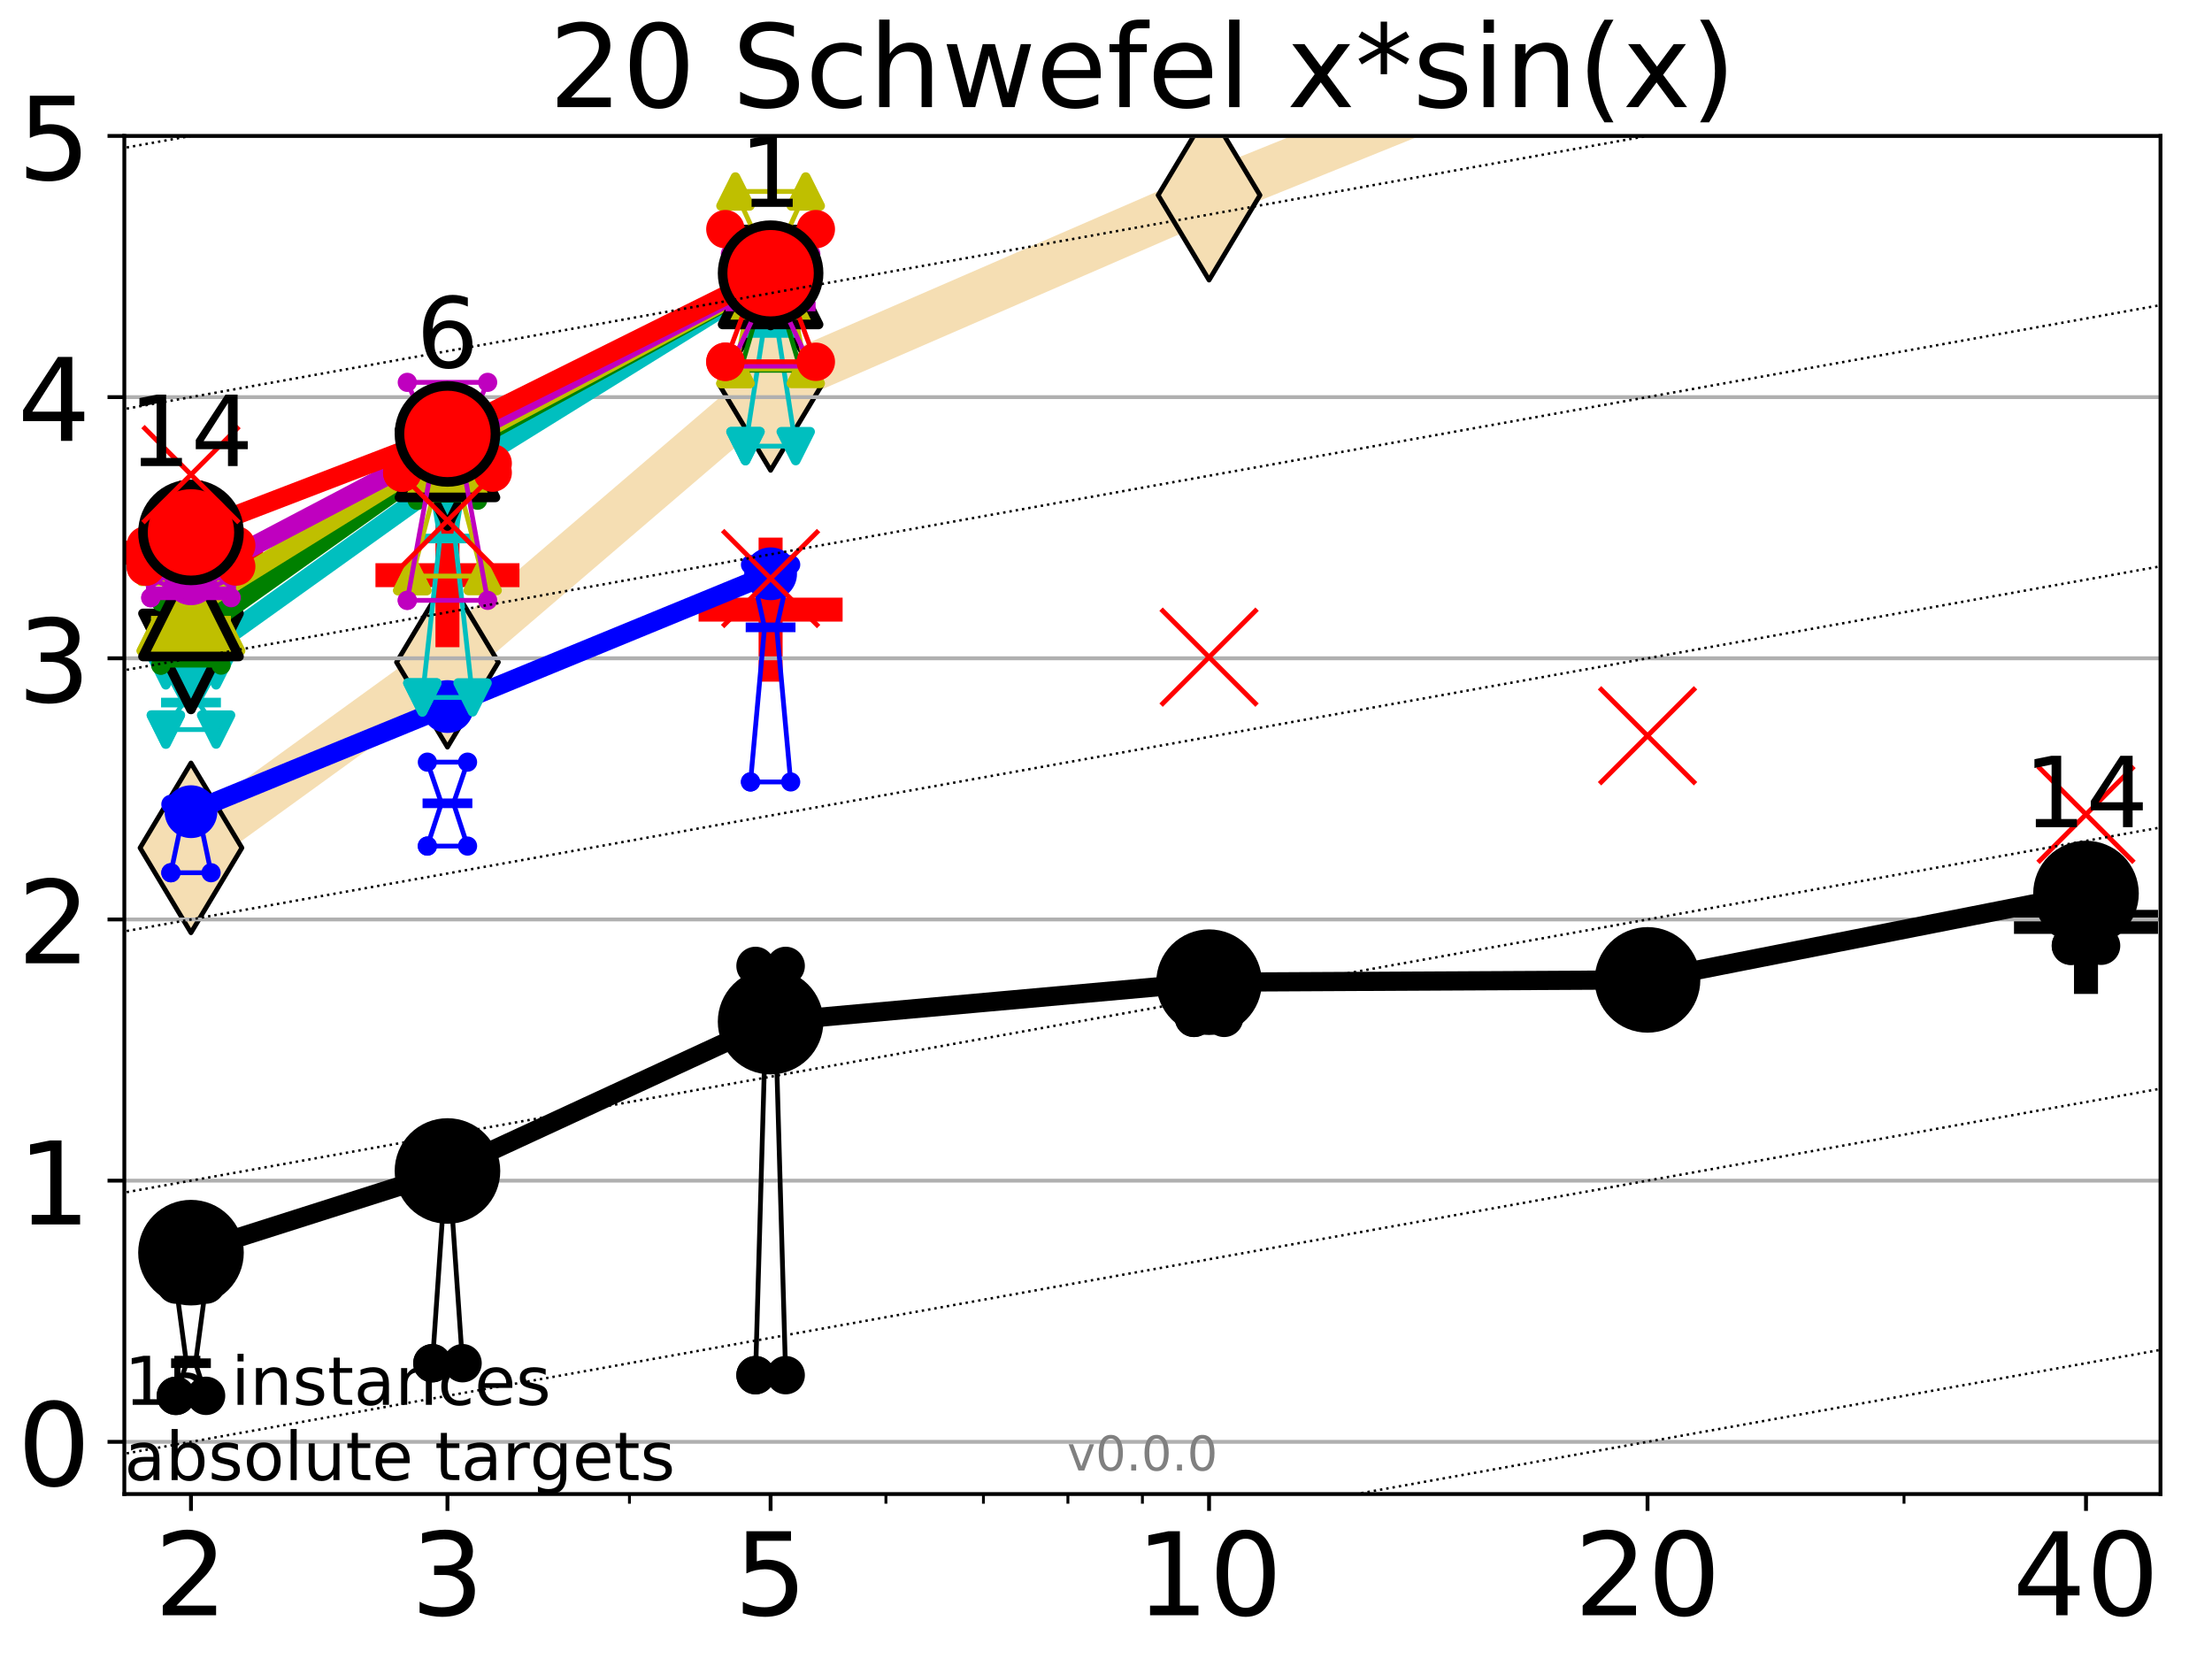 <?xml version="1.0" encoding="utf-8" standalone="no"?>
<!DOCTYPE svg PUBLIC "-//W3C//DTD SVG 1.1//EN"
  "http://www.w3.org/Graphics/SVG/1.1/DTD/svg11.dtd">
<!-- Created with matplotlib (http://matplotlib.org/) -->
<svg height="345.6pt" version="1.1" viewBox="0 0 460.8 345.6" width="460.8pt" xmlns="http://www.w3.org/2000/svg" xmlns:xlink="http://www.w3.org/1999/xlink">
 <defs>
  <style type="text/css">
*{stroke-linecap:butt;stroke-linejoin:round;}
  </style>
 </defs>
 <g id="figure_1">
  <g id="patch_1">
   <path d="M 0 345.6 
L 460.8 345.6 
L 460.8 0 
L 0 0 
z
" style="fill:#ffffff;"/>
  </g>
  <g id="axes_1">
   <g id="patch_2">
    <path d="M 25.9 311.24 
L 450.072 311.24 
L 450.072 28.32 
L 25.9 28.32 
z
" style="fill:#ffffff;"/>
   </g>
   <g id="line2d_1">
    <path clip-path="url(#p97adf0b881)" d="M 39.784 176.627 
L 93.215 137.961 
L 160.53 80.302 
L 251.87 40.664 
L 343.211 3.742 
" style="fill:none;stroke:#f5deb3;stroke-linecap:square;stroke-width:10;"/>
    <defs>
     <path d="M -0 17.678 
L 10.607 0 
L 0 -17.678 
L -10.607 -0 
z
" id="m061029e802" style="stroke:#000000;stroke-linejoin:miter;"/>
    </defs>
    <g clip-path="url(#p97adf0b881)">
     <use style="fill:#f5deb3;stroke:#000000;stroke-linejoin:miter;" x="39.784" xlink:href="#m061029e802" y="176.627"/>
     <use style="fill:#f5deb3;stroke:#000000;stroke-linejoin:miter;" x="93.215" xlink:href="#m061029e802" y="137.961"/>
     <use style="fill:#f5deb3;stroke:#000000;stroke-linejoin:miter;" x="160.53" xlink:href="#m061029e802" y="80.302"/>
     <use style="fill:#f5deb3;stroke:#000000;stroke-linejoin:miter;" x="251.87" xlink:href="#m061029e802" y="40.664"/>
     <use style="fill:#f5deb3;stroke:#000000;stroke-linejoin:miter;" x="343.211" xlink:href="#m061029e802" y="3.742"/>
    </g>
   </g>
   <g id="line2d_2">
    <defs>
     <path d="M -15 0 
L 15 0 
M 0 15 
L 0 -15 
" id="mb9c0183f41" style="stroke:#000000;stroke-width:5;"/>
    </defs>
    <g clip-path="url(#p97adf0b881)">
     <use style="stroke:#000000;stroke-width:5;" x="434.551" xlink:href="#mb9c0183f41" y="192.048"/>
    </g>
   </g>
   <g id="line2d_3">
    <defs>
     <path d="M -15 0 
L 15 0 
M 0 15 
L 0 -15 
" id="mb725b8907a" style="stroke:#ff0000;stroke-width:5;"/>
    </defs>
    <g clip-path="url(#p97adf0b881)">
     <use style="fill:#ff0000;stroke:#ff0000;stroke-width:5;" x="39.784" xlink:href="#mb725b8907a" y="115.128"/>
    </g>
   </g>
   <g id="line2d_4">
    <g clip-path="url(#p97adf0b881)">
     <use style="fill:#ff0000;stroke:#ff0000;stroke-width:5;" x="93.215" xlink:href="#mb725b8907a" y="119.821"/>
    </g>
   </g>
   <g id="line2d_5">
    <g clip-path="url(#p97adf0b881)">
     <use style="fill:#ff0000;stroke:#ff0000;stroke-width:5;" x="160.53" xlink:href="#mb725b8907a" y="126.997"/>
    </g>
   </g>
   <g id="matplotlib.axis_1">
    <g id="xtick_1">
     <g id="line2d_6">
      <defs>
       <path d="M 0 0 
L 0 3.5 
" id="m59cdab1b65" style="stroke:#000000;stroke-width:0.8;"/>
      </defs>
      <g>
       <use style="stroke:#000000;stroke-width:0.8;" x="39.784" xlink:href="#m59cdab1b65" y="311.24"/>
      </g>
     </g>
     <g id="text_1">
      <!-- 2 -->
      <defs>
       <path d="M 19.188 8.297 
L 53.609 8.297 
L 53.609 0 
L 7.328 0 
L 7.328 8.297 
Q 12.938 14.109 22.625 23.891 
Q 32.328 33.688 34.812 36.531 
Q 39.547 41.844 41.422 45.531 
Q 43.312 49.219 43.312 52.781 
Q 43.312 58.594 39.234 62.25 
Q 35.156 65.922 28.609 65.922 
Q 23.969 65.922 18.812 64.312 
Q 13.672 62.703 7.812 59.422 
L 7.812 69.391 
Q 13.766 71.781 18.938 73 
Q 24.125 74.219 28.422 74.219 
Q 39.75 74.219 46.484 68.547 
Q 53.219 62.891 53.219 53.422 
Q 53.219 48.922 51.531 44.891 
Q 49.859 40.875 45.406 35.406 
Q 44.188 33.984 37.641 27.219 
Q 31.109 20.453 19.188 8.297 
z
" id="DejaVuSans-32"/>
      </defs>
      <g transform="translate(32.149 336.476)scale(0.24 -0.24)">
       <use xlink:href="#DejaVuSans-32"/>
      </g>
     </g>
    </g>
    <g id="xtick_2">
     <g id="line2d_7">
      <g>
       <use style="stroke:#000000;stroke-width:0.8;" x="93.215" xlink:href="#m59cdab1b65" y="311.24"/>
      </g>
     </g>
     <g id="text_2">
      <!-- 3 -->
      <defs>
       <path d="M 40.578 39.312 
Q 47.656 37.797 51.625 33 
Q 55.609 28.219 55.609 21.188 
Q 55.609 10.406 48.188 4.484 
Q 40.766 -1.422 27.094 -1.422 
Q 22.516 -1.422 17.656 -0.516 
Q 12.797 0.391 7.625 2.203 
L 7.625 11.719 
Q 11.719 9.328 16.594 8.109 
Q 21.484 6.891 26.812 6.891 
Q 36.078 6.891 40.938 10.547 
Q 45.797 14.203 45.797 21.188 
Q 45.797 27.641 41.281 31.266 
Q 36.766 34.906 28.719 34.906 
L 20.219 34.906 
L 20.219 43.016 
L 29.109 43.016 
Q 36.375 43.016 40.234 45.922 
Q 44.094 48.828 44.094 54.297 
Q 44.094 59.906 40.109 62.906 
Q 36.141 65.922 28.719 65.922 
Q 24.656 65.922 20.016 65.031 
Q 15.375 64.156 9.812 62.312 
L 9.812 71.094 
Q 15.438 72.656 20.344 73.438 
Q 25.25 74.219 29.594 74.219 
Q 40.828 74.219 47.359 69.109 
Q 53.906 64.016 53.906 55.328 
Q 53.906 49.266 50.438 45.094 
Q 46.969 40.922 40.578 39.312 
z
" id="DejaVuSans-33"/>
      </defs>
      <g transform="translate(85.58 336.476)scale(0.24 -0.24)">
       <use xlink:href="#DejaVuSans-33"/>
      </g>
     </g>
    </g>
    <g id="xtick_3">
     <g id="line2d_8">
      <g>
       <use style="stroke:#000000;stroke-width:0.8;" x="160.53" xlink:href="#m59cdab1b65" y="311.24"/>
      </g>
     </g>
     <g id="text_3">
      <!-- 5 -->
      <defs>
       <path d="M 10.797 72.906 
L 49.516 72.906 
L 49.516 64.594 
L 19.828 64.594 
L 19.828 46.734 
Q 21.969 47.469 24.109 47.828 
Q 26.266 48.188 28.422 48.188 
Q 40.625 48.188 47.75 41.5 
Q 54.891 34.812 54.891 23.391 
Q 54.891 11.625 47.562 5.094 
Q 40.234 -1.422 26.906 -1.422 
Q 22.312 -1.422 17.547 -0.641 
Q 12.797 0.141 7.719 1.703 
L 7.719 11.625 
Q 12.109 9.234 16.797 8.062 
Q 21.484 6.891 26.703 6.891 
Q 35.156 6.891 40.078 11.328 
Q 45.016 15.766 45.016 23.391 
Q 45.016 31 40.078 35.438 
Q 35.156 39.891 26.703 39.891 
Q 22.75 39.891 18.812 39.016 
Q 14.891 38.141 10.797 36.281 
z
" id="DejaVuSans-35"/>
      </defs>
      <g transform="translate(152.895 336.476)scale(0.24 -0.24)">
       <use xlink:href="#DejaVuSans-35"/>
      </g>
     </g>
    </g>
    <g id="xtick_4">
     <g id="line2d_9">
      <g>
       <use style="stroke:#000000;stroke-width:0.8;" x="251.87" xlink:href="#m59cdab1b65" y="311.24"/>
      </g>
     </g>
     <g id="text_4">
      <!-- 10 -->
      <defs>
       <path d="M 12.406 8.297 
L 28.516 8.297 
L 28.516 63.922 
L 10.984 60.406 
L 10.984 69.391 
L 28.422 72.906 
L 38.281 72.906 
L 38.281 8.297 
L 54.391 8.297 
L 54.391 0 
L 12.406 0 
z
" id="DejaVuSans-31"/>
       <path d="M 31.781 66.406 
Q 24.172 66.406 20.328 58.906 
Q 16.5 51.422 16.5 36.375 
Q 16.5 21.391 20.328 13.891 
Q 24.172 6.391 31.781 6.391 
Q 39.453 6.391 43.281 13.891 
Q 47.125 21.391 47.125 36.375 
Q 47.125 51.422 43.281 58.906 
Q 39.453 66.406 31.781 66.406 
z
M 31.781 74.219 
Q 44.047 74.219 50.516 64.516 
Q 56.984 54.828 56.984 36.375 
Q 56.984 17.969 50.516 8.266 
Q 44.047 -1.422 31.781 -1.422 
Q 19.531 -1.422 13.062 8.266 
Q 6.594 17.969 6.594 36.375 
Q 6.594 54.828 13.062 64.516 
Q 19.531 74.219 31.781 74.219 
z
" id="DejaVuSans-30"/>
      </defs>
      <g transform="translate(236.6 336.476)scale(0.24 -0.24)">
       <use xlink:href="#DejaVuSans-31"/>
       <use x="63.623" xlink:href="#DejaVuSans-30"/>
      </g>
     </g>
    </g>
    <g id="xtick_5">
     <g id="line2d_10">
      <g>
       <use style="stroke:#000000;stroke-width:0.8;" x="343.211" xlink:href="#m59cdab1b65" y="311.24"/>
      </g>
     </g>
     <g id="text_5">
      <!-- 20 -->
      <g transform="translate(327.941 336.476)scale(0.24 -0.24)">
       <use xlink:href="#DejaVuSans-32"/>
       <use x="63.623" xlink:href="#DejaVuSans-30"/>
      </g>
     </g>
    </g>
    <g id="xtick_6">
     <g id="line2d_11">
      <g>
       <use style="stroke:#000000;stroke-width:0.8;" x="434.551" xlink:href="#m59cdab1b65" y="311.24"/>
      </g>
     </g>
     <g id="text_6">
      <!-- 40 -->
      <defs>
       <path d="M 37.797 64.312 
L 12.891 25.391 
L 37.797 25.391 
z
M 35.203 72.906 
L 47.609 72.906 
L 47.609 25.391 
L 58.016 25.391 
L 58.016 17.188 
L 47.609 17.188 
L 47.609 0 
L 37.797 0 
L 37.797 17.188 
L 4.891 17.188 
L 4.891 26.703 
z
" id="DejaVuSans-34"/>
      </defs>
      <g transform="translate(419.281 336.476)scale(0.24 -0.24)">
       <use xlink:href="#DejaVuSans-34"/>
       <use x="63.623" xlink:href="#DejaVuSans-30"/>
      </g>
     </g>
    </g>
    <g id="xtick_7">
     <g id="line2d_12">
      <defs>
       <path d="M 0 0 
L 0 2 
" id="mf2abd2d028" style="stroke:#000000;stroke-width:0.6;"/>
      </defs>
      <g>
       <use style="stroke:#000000;stroke-width:0.6;" x="39.784" xlink:href="#mf2abd2d028" y="311.24"/>
      </g>
     </g>
    </g>
    <g id="xtick_8">
     <g id="line2d_13">
      <g>
       <use style="stroke:#000000;stroke-width:0.6;" x="93.215" xlink:href="#mf2abd2d028" y="311.24"/>
      </g>
     </g>
    </g>
    <g id="xtick_9">
     <g id="line2d_14">
      <g>
       <use style="stroke:#000000;stroke-width:0.6;" x="131.125" xlink:href="#mf2abd2d028" y="311.24"/>
      </g>
     </g>
    </g>
    <g id="xtick_10">
     <g id="line2d_15">
      <g>
       <use style="stroke:#000000;stroke-width:0.6;" x="160.53" xlink:href="#mf2abd2d028" y="311.24"/>
      </g>
     </g>
    </g>
    <g id="xtick_11">
     <g id="line2d_16">
      <g>
       <use style="stroke:#000000;stroke-width:0.6;" x="184.555" xlink:href="#mf2abd2d028" y="311.24"/>
      </g>
     </g>
    </g>
    <g id="xtick_12">
     <g id="line2d_17">
      <g>
       <use style="stroke:#000000;stroke-width:0.6;" x="204.869" xlink:href="#mf2abd2d028" y="311.24"/>
      </g>
     </g>
    </g>
    <g id="xtick_13">
     <g id="line2d_18">
      <g>
       <use style="stroke:#000000;stroke-width:0.6;" x="222.465" xlink:href="#mf2abd2d028" y="311.24"/>
      </g>
     </g>
    </g>
    <g id="xtick_14">
     <g id="line2d_19">
      <g>
       <use style="stroke:#000000;stroke-width:0.6;" x="237.986" xlink:href="#mf2abd2d028" y="311.24"/>
      </g>
     </g>
    </g>
    <g id="xtick_15">
     <g id="line2d_20">
      <g>
       <use style="stroke:#000000;stroke-width:0.6;" x="343.211" xlink:href="#mf2abd2d028" y="311.24"/>
      </g>
     </g>
    </g>
    <g id="xtick_16">
     <g id="line2d_21">
      <g>
       <use style="stroke:#000000;stroke-width:0.6;" x="396.641" xlink:href="#mf2abd2d028" y="311.24"/>
      </g>
     </g>
    </g>
    <g id="xtick_17">
     <g id="line2d_22">
      <g>
       <use style="stroke:#000000;stroke-width:0.6;" x="434.551" xlink:href="#mf2abd2d028" y="311.24"/>
      </g>
     </g>
    </g>
   </g>
   <g id="matplotlib.axis_2">
    <g id="ytick_1">
     <g id="line2d_23">
      <path clip-path="url(#p97adf0b881)" d="M 25.9 300.358 
L 450.072 300.358 
" style="fill:none;stroke:#b0b0b0;stroke-linecap:square;stroke-width:0.8;"/>
     </g>
     <g id="line2d_24">
      <defs>
       <path d="M 0 0 
L -3.5 0 
" id="me0ccae8634" style="stroke:#000000;stroke-width:0.8;"/>
      </defs>
      <g>
       <use style="stroke:#000000;stroke-width:0.8;" x="25.9" xlink:href="#me0ccae8634" y="300.358"/>
      </g>
     </g>
     <g id="text_7">
      <!-- 0 -->
      <g transform="translate(3.63 309.477)scale(0.24 -0.24)">
       <use xlink:href="#DejaVuSans-30"/>
      </g>
     </g>
    </g>
    <g id="ytick_2">
     <g id="line2d_25">
      <path clip-path="url(#p97adf0b881)" d="M 25.9 245.951 
L 450.072 245.951 
" style="fill:none;stroke:#b0b0b0;stroke-linecap:square;stroke-width:0.8;"/>
     </g>
     <g id="line2d_26">
      <g>
       <use style="stroke:#000000;stroke-width:0.8;" x="25.9" xlink:href="#me0ccae8634" y="245.951"/>
      </g>
     </g>
     <g id="text_8">
      <!-- 1 -->
      <g transform="translate(3.63 255.069)scale(0.24 -0.24)">
       <use xlink:href="#DejaVuSans-31"/>
      </g>
     </g>
    </g>
    <g id="ytick_3">
     <g id="line2d_27">
      <path clip-path="url(#p97adf0b881)" d="M 25.9 191.543 
L 450.072 191.543 
" style="fill:none;stroke:#b0b0b0;stroke-linecap:square;stroke-width:0.8;"/>
     </g>
     <g id="line2d_28">
      <g>
       <use style="stroke:#000000;stroke-width:0.8;" x="25.9" xlink:href="#me0ccae8634" y="191.543"/>
      </g>
     </g>
     <g id="text_9">
      <!-- 2 -->
      <g transform="translate(3.63 200.661)scale(0.24 -0.24)">
       <use xlink:href="#DejaVuSans-32"/>
      </g>
     </g>
    </g>
    <g id="ytick_4">
     <g id="line2d_29">
      <path clip-path="url(#p97adf0b881)" d="M 25.9 137.135 
L 450.072 137.135 
" style="fill:none;stroke:#b0b0b0;stroke-linecap:square;stroke-width:0.8;"/>
     </g>
     <g id="line2d_30">
      <g>
       <use style="stroke:#000000;stroke-width:0.8;" x="25.9" xlink:href="#me0ccae8634" y="137.135"/>
      </g>
     </g>
     <g id="text_10">
      <!-- 3 -->
      <g transform="translate(3.63 146.254)scale(0.24 -0.24)">
       <use xlink:href="#DejaVuSans-33"/>
      </g>
     </g>
    </g>
    <g id="ytick_5">
     <g id="line2d_31">
      <path clip-path="url(#p97adf0b881)" d="M 25.9 82.728 
L 450.072 82.728 
" style="fill:none;stroke:#b0b0b0;stroke-linecap:square;stroke-width:0.8;"/>
     </g>
     <g id="line2d_32">
      <g>
       <use style="stroke:#000000;stroke-width:0.8;" x="25.9" xlink:href="#me0ccae8634" y="82.728"/>
      </g>
     </g>
     <g id="text_11">
      <!-- 4 -->
      <g transform="translate(3.63 91.846)scale(0.24 -0.24)">
       <use xlink:href="#DejaVuSans-34"/>
      </g>
     </g>
    </g>
    <g id="ytick_6">
     <g id="line2d_33">
      <path clip-path="url(#p97adf0b881)" d="M 25.9 28.32 
L 450.072 28.32 
" style="fill:none;stroke:#b0b0b0;stroke-linecap:square;stroke-width:0.8;"/>
     </g>
     <g id="line2d_34">
      <g>
       <use style="stroke:#000000;stroke-width:0.8;" x="25.9" xlink:href="#me0ccae8634" y="28.32"/>
      </g>
     </g>
     <g id="text_12">
      <!-- 5 -->
      <g transform="translate(3.63 37.438)scale(0.24 -0.24)">
       <use xlink:href="#DejaVuSans-35"/>
      </g>
     </g>
    </g>
   </g>
   <g id="line2d_35">
    <path clip-path="url(#p97adf0b881)" d="M 36.644 290.778 
L 38.842 283.98 
L 36.644 267.602 
L 42.924 267.602 
L 40.726 283.98 
L 42.924 290.778 
L 36.644 290.778 
" style="fill:none;stroke:#000000;stroke-linecap:square;"/>
   </g>
   <g id="line2d_36">
    <path clip-path="url(#p97adf0b881)" d="M 36.644 290.778 
L 42.924 290.778 
L 42.924 267.602 
L 36.644 267.602 
L 36.644 290.778 
" style="fill:none;"/>
    <defs>
     <path d="M 0 3 
C 0.796 3 1.559 2.684 2.121 2.121 
C 2.684 1.559 3 0.796 3 0 
C 3 -0.796 2.684 -1.559 2.121 -2.121 
C 1.559 -2.684 0.796 -3 0 -3 
C -0.796 -3 -1.559 -2.684 -2.121 -2.121 
C -2.684 -1.559 -3 -0.796 -3 0 
C -3 0.796 -2.684 1.559 -2.121 2.121 
C -1.559 2.684 -0.796 3 0 3 
z
" id="m91a0487dd0" style="stroke:#000000;stroke-width:2;"/>
    </defs>
    <g clip-path="url(#p97adf0b881)">
     <use style="stroke:#000000;stroke-width:2;" x="36.644" xlink:href="#m91a0487dd0" y="290.778"/>
     <use style="stroke:#000000;stroke-width:2;" x="42.924" xlink:href="#m91a0487dd0" y="290.778"/>
     <use style="stroke:#000000;stroke-width:2;" x="42.924" xlink:href="#m91a0487dd0" y="267.602"/>
     <use style="stroke:#000000;stroke-width:2;" x="36.644" xlink:href="#m91a0487dd0" y="267.602"/>
     <use style="stroke:#000000;stroke-width:2;" x="36.644" xlink:href="#m91a0487dd0" y="290.778"/>
    </g>
   </g>
   <g id="line2d_37">
    <path clip-path="url(#p97adf0b881)" d="M 36.644 283.98 
L 42.924 283.98 
" style="fill:none;stroke:#000000;stroke-linecap:square;stroke-width:2;"/>
   </g>
   <g id="line2d_38">
    <path clip-path="url(#p97adf0b881)" d="M 90.075 283.98 
L 92.273 252.229 
L 90.075 240.365 
L 96.355 240.365 
L 94.157 252.229 
L 96.355 283.98 
L 90.075 283.98 
" style="fill:none;stroke:#000000;stroke-linecap:square;"/>
   </g>
   <g id="line2d_39">
    <path clip-path="url(#p97adf0b881)" d="M 90.075 283.98 
L 96.355 283.98 
L 96.355 240.365 
L 90.075 240.365 
L 90.075 283.98 
" style="fill:none;"/>
    <g clip-path="url(#p97adf0b881)">
     <use style="stroke:#000000;stroke-width:2;" x="90.075" xlink:href="#m91a0487dd0" y="283.98"/>
     <use style="stroke:#000000;stroke-width:2;" x="96.355" xlink:href="#m91a0487dd0" y="283.98"/>
     <use style="stroke:#000000;stroke-width:2;" x="96.355" xlink:href="#m91a0487dd0" y="240.365"/>
     <use style="stroke:#000000;stroke-width:2;" x="90.075" xlink:href="#m91a0487dd0" y="240.365"/>
     <use style="stroke:#000000;stroke-width:2;" x="90.075" xlink:href="#m91a0487dd0" y="283.98"/>
    </g>
   </g>
   <g id="line2d_40">
    <path clip-path="url(#p97adf0b881)" d="M 90.075 252.229 
L 96.355 252.229 
" style="fill:none;stroke:#000000;stroke-linecap:square;stroke-width:2;"/>
   </g>
   <g id="line2d_41">
    <path clip-path="url(#p97adf0b881)" d="M 157.39 286.47 
L 159.588 209.995 
L 157.39 201.219 
L 163.669 201.219 
L 161.472 209.995 
L 163.669 286.47 
L 157.39 286.47 
" style="fill:none;stroke:#000000;stroke-linecap:square;"/>
   </g>
   <g id="line2d_42">
    <path clip-path="url(#p97adf0b881)" d="M 157.39 286.47 
L 163.669 286.47 
L 163.669 201.219 
L 157.39 201.219 
L 157.39 286.47 
" style="fill:none;"/>
    <g clip-path="url(#p97adf0b881)">
     <use style="stroke:#000000;stroke-width:2;" x="157.39" xlink:href="#m91a0487dd0" y="286.47"/>
     <use style="stroke:#000000;stroke-width:2;" x="163.669" xlink:href="#m91a0487dd0" y="286.47"/>
     <use style="stroke:#000000;stroke-width:2;" x="163.669" xlink:href="#m91a0487dd0" y="201.219"/>
     <use style="stroke:#000000;stroke-width:2;" x="157.39" xlink:href="#m91a0487dd0" y="201.219"/>
     <use style="stroke:#000000;stroke-width:2;" x="157.39" xlink:href="#m91a0487dd0" y="286.47"/>
    </g>
   </g>
   <g id="line2d_43">
    <path clip-path="url(#p97adf0b881)" d="M 157.39 209.995 
L 163.669 209.995 
" style="fill:none;stroke:#000000;stroke-linecap:square;stroke-width:2;"/>
   </g>
   <g id="line2d_44">
    <path clip-path="url(#p97adf0b881)" d="M 248.73 212.041 
L 250.928 207.154 
L 248.73 202.992 
L 255.01 202.992 
L 252.812 207.154 
L 255.01 212.041 
L 248.73 212.041 
" style="fill:none;stroke:#000000;stroke-linecap:square;"/>
   </g>
   <g id="line2d_45">
    <path clip-path="url(#p97adf0b881)" d="M 248.73 212.041 
L 255.01 212.041 
L 255.01 202.992 
L 248.73 202.992 
L 248.73 212.041 
" style="fill:none;"/>
    <g clip-path="url(#p97adf0b881)">
     <use style="stroke:#000000;stroke-width:2;" x="248.73" xlink:href="#m91a0487dd0" y="212.041"/>
     <use style="stroke:#000000;stroke-width:2;" x="255.01" xlink:href="#m91a0487dd0" y="212.041"/>
     <use style="stroke:#000000;stroke-width:2;" x="255.01" xlink:href="#m91a0487dd0" y="202.992"/>
     <use style="stroke:#000000;stroke-width:2;" x="248.73" xlink:href="#m91a0487dd0" y="202.992"/>
     <use style="stroke:#000000;stroke-width:2;" x="248.73" xlink:href="#m91a0487dd0" y="212.041"/>
    </g>
   </g>
   <g id="line2d_46">
    <path clip-path="url(#p97adf0b881)" d="M 248.73 207.154 
L 255.01 207.154 
" style="fill:none;stroke:#000000;stroke-linecap:square;stroke-width:2;"/>
   </g>
   <g id="line2d_47">
    <path clip-path="url(#p97adf0b881)" d="M 340.071 209.738 
L 342.269 202.896 
L 340.071 201.236 
L 346.35 201.236 
L 344.152 202.896 
L 346.35 209.738 
L 340.071 209.738 
" style="fill:none;stroke:#000000;stroke-linecap:square;"/>
   </g>
   <g id="line2d_48">
    <path clip-path="url(#p97adf0b881)" d="M 340.071 209.738 
L 346.35 209.738 
L 346.35 201.236 
L 340.071 201.236 
L 340.071 209.738 
" style="fill:none;"/>
    <g clip-path="url(#p97adf0b881)">
     <use style="stroke:#000000;stroke-width:2;" x="340.071" xlink:href="#m91a0487dd0" y="209.738"/>
     <use style="stroke:#000000;stroke-width:2;" x="346.35" xlink:href="#m91a0487dd0" y="209.738"/>
     <use style="stroke:#000000;stroke-width:2;" x="346.35" xlink:href="#m91a0487dd0" y="201.236"/>
     <use style="stroke:#000000;stroke-width:2;" x="340.071" xlink:href="#m91a0487dd0" y="201.236"/>
     <use style="stroke:#000000;stroke-width:2;" x="340.071" xlink:href="#m91a0487dd0" y="209.738"/>
    </g>
   </g>
   <g id="line2d_49">
    <path clip-path="url(#p97adf0b881)" d="M 340.071 202.896 
L 346.35 202.896 
" style="fill:none;stroke:#000000;stroke-linecap:square;stroke-width:2;"/>
   </g>
   <g id="line2d_50">
    <path clip-path="url(#p97adf0b881)" d="M 431.411 197.016 
L 433.609 190.337 
L 431.411 182.731 
L 437.691 182.731 
L 435.493 190.337 
L 437.691 197.016 
L 431.411 197.016 
" style="fill:none;stroke:#000000;stroke-linecap:square;"/>
   </g>
   <g id="line2d_51">
    <path clip-path="url(#p97adf0b881)" d="M 431.411 197.016 
L 437.691 197.016 
L 437.691 182.731 
L 431.411 182.731 
L 431.411 197.016 
" style="fill:none;"/>
    <g clip-path="url(#p97adf0b881)">
     <use style="stroke:#000000;stroke-width:2;" x="431.411" xlink:href="#m91a0487dd0" y="197.016"/>
     <use style="stroke:#000000;stroke-width:2;" x="437.691" xlink:href="#m91a0487dd0" y="197.016"/>
     <use style="stroke:#000000;stroke-width:2;" x="437.691" xlink:href="#m91a0487dd0" y="182.731"/>
     <use style="stroke:#000000;stroke-width:2;" x="431.411" xlink:href="#m91a0487dd0" y="182.731"/>
     <use style="stroke:#000000;stroke-width:2;" x="431.411" xlink:href="#m91a0487dd0" y="197.016"/>
    </g>
   </g>
   <g id="line2d_52">
    <path clip-path="url(#p97adf0b881)" d="M 431.411 190.337 
L 437.691 190.337 
" style="fill:none;stroke:#000000;stroke-linecap:square;stroke-width:2;"/>
   </g>
   <g id="line2d_53">
    <path clip-path="url(#p97adf0b881)" d="M 39.784 260.952 
L 93.215 243.939 
" style="fill:none;stroke:#000000;stroke-linecap:square;stroke-width:4;"/>
   </g>
   <g id="line2d_54">
    <path clip-path="url(#p97adf0b881)" d="M 93.215 243.939 
L 160.53 212.827 
" style="fill:none;stroke:#000000;stroke-linecap:square;stroke-width:4;"/>
   </g>
   <g id="line2d_55">
    <path clip-path="url(#p97adf0b881)" d="M 160.53 212.827 
L 251.87 204.605 
" style="fill:none;stroke:#000000;stroke-linecap:square;stroke-width:4;"/>
   </g>
   <g id="line2d_56">
    <path clip-path="url(#p97adf0b881)" d="M 251.87 204.605 
L 343.211 204.127 
" style="fill:none;stroke:#000000;stroke-linecap:square;stroke-width:4;"/>
   </g>
   <g id="line2d_57">
    <path clip-path="url(#p97adf0b881)" d="M 343.211 204.127 
L 434.551 186.138 
" style="fill:none;stroke:#000000;stroke-linecap:square;stroke-width:4;"/>
   </g>
   <g id="line2d_58">
    <path clip-path="url(#p97adf0b881)" d="M 39.784 260.952 
L 93.215 243.939 
L 160.53 212.827 
L 251.87 204.605 
L 343.211 204.127 
L 434.551 186.138 
" style="fill:none;"/>
    <defs>
     <path d="M 0 10 
C 2.652 10 5.196 8.946 7.071 7.071 
C 8.946 5.196 10 2.652 10 0 
C 10 -2.652 8.946 -5.196 7.071 -7.071 
C 5.196 -8.946 2.652 -10 0 -10 
C -2.652 -10 -5.196 -8.946 -7.071 -7.071 
C -8.946 -5.196 -10 -2.652 -10 0 
C -10 2.652 -8.946 5.196 -7.071 7.071 
C -5.196 8.946 -2.652 10 0 10 
z
" id="m2af67fde61" style="stroke:#000000;stroke-width:2;"/>
    </defs>
    <g clip-path="url(#p97adf0b881)">
     <use style="stroke:#000000;stroke-width:2;" x="39.784" xlink:href="#m2af67fde61" y="260.952"/>
     <use style="stroke:#000000;stroke-width:2;" x="93.215" xlink:href="#m2af67fde61" y="243.939"/>
     <use style="stroke:#000000;stroke-width:2;" x="160.53" xlink:href="#m2af67fde61" y="212.827"/>
     <use style="stroke:#000000;stroke-width:2;" x="251.87" xlink:href="#m2af67fde61" y="204.605"/>
     <use style="stroke:#000000;stroke-width:2;" x="343.211" xlink:href="#m2af67fde61" y="204.127"/>
     <use style="stroke:#000000;stroke-width:2;" x="434.551" xlink:href="#m2af67fde61" y="186.138"/>
    </g>
   </g>
   <g id="line2d_59">
    <path clip-path="url(#p97adf0b881)" d="M 35.597 181.805 
L 38.528 167.856 
L 35.597 167.554 
L 43.971 167.554 
L 41.04 167.856 
L 43.971 181.805 
L 35.597 181.805 
" style="fill:none;stroke:#0000ff;stroke-linecap:square;"/>
   </g>
   <g id="line2d_60">
    <path clip-path="url(#p97adf0b881)" d="M 35.597 181.805 
L 43.971 181.805 
L 43.971 167.554 
L 35.597 167.554 
L 35.597 181.805 
" style="fill:none;"/>
    <defs>
     <path d="M 0 1.5 
C 0.398 1.5 0.779 1.342 1.061 1.061 
C 1.342 0.779 1.5 0.398 1.5 0 
C 1.5 -0.398 1.342 -0.779 1.061 -1.061 
C 0.779 -1.342 0.398 -1.5 0 -1.5 
C -0.398 -1.5 -0.779 -1.342 -1.061 -1.061 
C -1.342 -0.779 -1.5 -0.398 -1.5 0 
C -1.5 0.398 -1.342 0.779 -1.061 1.061 
C -0.779 1.342 -0.398 1.5 0 1.5 
z
" id="me9443befc8" style="stroke:#0000ff;"/>
    </defs>
    <g clip-path="url(#p97adf0b881)">
     <use style="fill:#0000ff;stroke:#0000ff;" x="35.597" xlink:href="#me9443befc8" y="181.805"/>
     <use style="fill:#0000ff;stroke:#0000ff;" x="43.971" xlink:href="#me9443befc8" y="181.805"/>
     <use style="fill:#0000ff;stroke:#0000ff;" x="43.971" xlink:href="#me9443befc8" y="167.554"/>
     <use style="fill:#0000ff;stroke:#0000ff;" x="35.597" xlink:href="#me9443befc8" y="167.554"/>
     <use style="fill:#0000ff;stroke:#0000ff;" x="35.597" xlink:href="#me9443befc8" y="181.805"/>
    </g>
   </g>
   <g id="line2d_61">
    <path clip-path="url(#p97adf0b881)" d="M 35.597 167.856 
L 43.971 167.856 
" style="fill:none;stroke:#0000ff;stroke-linecap:square;stroke-width:2;"/>
   </g>
   <g id="line2d_62">
    <path clip-path="url(#p97adf0b881)" d="M 89.028 176.253 
L 91.959 167.341 
L 89.028 158.767 
L 97.401 158.767 
L 94.471 167.341 
L 97.401 176.253 
L 89.028 176.253 
" style="fill:none;stroke:#0000ff;stroke-linecap:square;"/>
   </g>
   <g id="line2d_63">
    <path clip-path="url(#p97adf0b881)" d="M 89.028 176.253 
L 97.401 176.253 
L 97.401 158.767 
L 89.028 158.767 
L 89.028 176.253 
" style="fill:none;"/>
    <g clip-path="url(#p97adf0b881)">
     <use style="fill:#0000ff;stroke:#0000ff;" x="89.028" xlink:href="#me9443befc8" y="176.253"/>
     <use style="fill:#0000ff;stroke:#0000ff;" x="97.401" xlink:href="#me9443befc8" y="176.253"/>
     <use style="fill:#0000ff;stroke:#0000ff;" x="97.401" xlink:href="#me9443befc8" y="158.767"/>
     <use style="fill:#0000ff;stroke:#0000ff;" x="89.028" xlink:href="#me9443befc8" y="158.767"/>
     <use style="fill:#0000ff;stroke:#0000ff;" x="89.028" xlink:href="#me9443befc8" y="176.253"/>
    </g>
   </g>
   <g id="line2d_64">
    <path clip-path="url(#p97adf0b881)" d="M 89.028 167.341 
L 97.401 167.341 
" style="fill:none;stroke:#0000ff;stroke-linecap:square;stroke-width:2;"/>
   </g>
   <g id="line2d_65">
    <path clip-path="url(#p97adf0b881)" d="M 156.343 162.892 
L 159.274 130.692 
L 156.343 117.628 
L 164.716 117.628 
L 161.786 130.692 
L 164.716 162.892 
L 156.343 162.892 
" style="fill:none;stroke:#0000ff;stroke-linecap:square;"/>
   </g>
   <g id="line2d_66">
    <path clip-path="url(#p97adf0b881)" d="M 156.343 162.892 
L 164.716 162.892 
L 164.716 117.628 
L 156.343 117.628 
L 156.343 162.892 
" style="fill:none;"/>
    <g clip-path="url(#p97adf0b881)">
     <use style="fill:#0000ff;stroke:#0000ff;" x="156.343" xlink:href="#me9443befc8" y="162.892"/>
     <use style="fill:#0000ff;stroke:#0000ff;" x="164.716" xlink:href="#me9443befc8" y="162.892"/>
     <use style="fill:#0000ff;stroke:#0000ff;" x="164.716" xlink:href="#me9443befc8" y="117.628"/>
     <use style="fill:#0000ff;stroke:#0000ff;" x="156.343" xlink:href="#me9443befc8" y="117.628"/>
     <use style="fill:#0000ff;stroke:#0000ff;" x="156.343" xlink:href="#me9443befc8" y="162.892"/>
    </g>
   </g>
   <g id="line2d_67">
    <path clip-path="url(#p97adf0b881)" d="M 156.343 130.692 
L 164.716 130.692 
" style="fill:none;stroke:#0000ff;stroke-linecap:square;stroke-width:2;"/>
   </g>
   <g id="line2d_68">
    <path clip-path="url(#p97adf0b881)" d="M 39.784 169.09 
L 93.215 147.187 
" style="fill:none;stroke:#0000ff;stroke-linecap:square;stroke-width:4;"/>
   </g>
   <g id="line2d_69">
    <path clip-path="url(#p97adf0b881)" d="M 93.215 147.187 
L 160.53 119.532 
" style="fill:none;stroke:#0000ff;stroke-linecap:square;stroke-width:4;"/>
   </g>
   <g id="line2d_70">
    <path clip-path="url(#p97adf0b881)" d="M 39.784 169.09 
L 93.215 147.187 
L 160.53 119.532 
" style="fill:none;"/>
    <defs>
     <path d="M 0 5 
C 1.326 5 2.598 4.473 3.536 3.536 
C 4.473 2.598 5 1.326 5 0 
C 5 -1.326 4.473 -2.598 3.536 -3.536 
C 2.598 -4.473 1.326 -5 0 -5 
C -1.326 -5 -2.598 -4.473 -3.536 -3.536 
C -4.473 -2.598 -5 -1.326 -5 0 
C -5 1.326 -4.473 2.598 -3.536 3.536 
C -2.598 4.473 -1.326 5 0 5 
z
" id="m573d8a60bf" style="stroke:#0000ff;"/>
    </defs>
    <g clip-path="url(#p97adf0b881)">
     <use style="fill:#0000ff;stroke:#0000ff;" x="39.784" xlink:href="#m573d8a60bf" y="169.09"/>
     <use style="fill:#0000ff;stroke:#0000ff;" x="93.215" xlink:href="#m573d8a60bf" y="147.187"/>
     <use style="fill:#0000ff;stroke:#0000ff;" x="160.53" xlink:href="#m573d8a60bf" y="119.532"/>
    </g>
   </g>
   <g id="line2d_71">
    <path clip-path="url(#p97adf0b881)" d="M 34.551 151.981 
L 38.214 146.361 
L 34.551 139.651 
L 45.017 139.651 
L 41.354 146.361 
L 45.017 151.981 
L 34.551 151.981 
" style="fill:none;stroke:#00bfbf;stroke-linecap:square;"/>
   </g>
   <g id="line2d_72">
    <path clip-path="url(#p97adf0b881)" d="M 34.551 151.981 
L 45.017 151.981 
L 45.017 139.651 
L 34.551 139.651 
L 34.551 151.981 
" style="fill:none;"/>
    <defs>
     <path d="M -0 3 
L 3 -3 
L -3 -3 
z
" id="ma9f42ff659" style="stroke:#00bfbf;stroke-linejoin:miter;stroke-width:2;"/>
    </defs>
    <g clip-path="url(#p97adf0b881)">
     <use style="fill:#00bfbf;stroke:#00bfbf;stroke-linejoin:miter;stroke-width:2;" x="34.551" xlink:href="#ma9f42ff659" y="151.981"/>
     <use style="fill:#00bfbf;stroke:#00bfbf;stroke-linejoin:miter;stroke-width:2;" x="45.017" xlink:href="#ma9f42ff659" y="151.981"/>
     <use style="fill:#00bfbf;stroke:#00bfbf;stroke-linejoin:miter;stroke-width:2;" x="45.017" xlink:href="#ma9f42ff659" y="139.651"/>
     <use style="fill:#00bfbf;stroke:#00bfbf;stroke-linejoin:miter;stroke-width:2;" x="34.551" xlink:href="#ma9f42ff659" y="139.651"/>
     <use style="fill:#00bfbf;stroke:#00bfbf;stroke-linejoin:miter;stroke-width:2;" x="34.551" xlink:href="#ma9f42ff659" y="151.981"/>
    </g>
   </g>
   <g id="line2d_73">
    <path clip-path="url(#p97adf0b881)" d="M 34.551 146.361 
L 45.017 146.361 
" style="fill:none;stroke:#00bfbf;stroke-linecap:square;stroke-width:2;"/>
   </g>
   <g id="line2d_74">
    <path clip-path="url(#p97adf0b881)" d="M 87.982 145.284 
L 91.645 112.179 
L 87.982 89.194 
L 98.448 89.194 
L 94.785 112.179 
L 98.448 145.284 
L 87.982 145.284 
" style="fill:none;stroke:#00bfbf;stroke-linecap:square;"/>
   </g>
   <g id="line2d_75">
    <path clip-path="url(#p97adf0b881)" d="M 87.982 145.284 
L 98.448 145.284 
L 98.448 89.194 
L 87.982 89.194 
L 87.982 145.284 
" style="fill:none;"/>
    <g clip-path="url(#p97adf0b881)">
     <use style="fill:#00bfbf;stroke:#00bfbf;stroke-linejoin:miter;stroke-width:2;" x="87.982" xlink:href="#ma9f42ff659" y="145.284"/>
     <use style="fill:#00bfbf;stroke:#00bfbf;stroke-linejoin:miter;stroke-width:2;" x="98.448" xlink:href="#ma9f42ff659" y="145.284"/>
     <use style="fill:#00bfbf;stroke:#00bfbf;stroke-linejoin:miter;stroke-width:2;" x="98.448" xlink:href="#ma9f42ff659" y="89.194"/>
     <use style="fill:#00bfbf;stroke:#00bfbf;stroke-linejoin:miter;stroke-width:2;" x="87.982" xlink:href="#ma9f42ff659" y="89.194"/>
     <use style="fill:#00bfbf;stroke:#00bfbf;stroke-linejoin:miter;stroke-width:2;" x="87.982" xlink:href="#ma9f42ff659" y="145.284"/>
    </g>
   </g>
   <g id="line2d_76">
    <path clip-path="url(#p97adf0b881)" d="M 87.982 112.179 
L 98.448 112.179 
" style="fill:none;stroke:#00bfbf;stroke-linecap:square;stroke-width:2;"/>
   </g>
   <g id="line2d_77">
    <path clip-path="url(#p97adf0b881)" d="M 155.296 92.94 
L 158.96 69.367 
L 155.296 59.529 
L 165.763 59.529 
L 162.1 69.367 
L 165.763 92.94 
L 155.296 92.94 
" style="fill:none;stroke:#00bfbf;stroke-linecap:square;"/>
   </g>
   <g id="line2d_78">
    <path clip-path="url(#p97adf0b881)" d="M 155.296 92.94 
L 165.763 92.94 
L 165.763 59.529 
L 155.296 59.529 
L 155.296 92.94 
" style="fill:none;"/>
    <g clip-path="url(#p97adf0b881)">
     <use style="fill:#00bfbf;stroke:#00bfbf;stroke-linejoin:miter;stroke-width:2;" x="155.296" xlink:href="#ma9f42ff659" y="92.94"/>
     <use style="fill:#00bfbf;stroke:#00bfbf;stroke-linejoin:miter;stroke-width:2;" x="165.763" xlink:href="#ma9f42ff659" y="92.94"/>
     <use style="fill:#00bfbf;stroke:#00bfbf;stroke-linejoin:miter;stroke-width:2;" x="165.763" xlink:href="#ma9f42ff659" y="59.529"/>
     <use style="fill:#00bfbf;stroke:#00bfbf;stroke-linejoin:miter;stroke-width:2;" x="155.296" xlink:href="#ma9f42ff659" y="59.529"/>
     <use style="fill:#00bfbf;stroke:#00bfbf;stroke-linejoin:miter;stroke-width:2;" x="155.296" xlink:href="#ma9f42ff659" y="92.94"/>
    </g>
   </g>
   <g id="line2d_79">
    <path clip-path="url(#p97adf0b881)" d="M 155.296 69.367 
L 165.763 69.367 
" style="fill:none;stroke:#00bfbf;stroke-linecap:square;stroke-width:2;"/>
   </g>
   <g id="line2d_80">
    <path clip-path="url(#p97adf0b881)" d="M 39.784 137.788 
L 93.215 99.562 
" style="fill:none;stroke:#00bfbf;stroke-linecap:square;stroke-width:4;"/>
   </g>
   <g id="line2d_81">
    <path clip-path="url(#p97adf0b881)" d="M 93.215 99.562 
L 160.53 57.805 
" style="fill:none;stroke:#00bfbf;stroke-linecap:square;stroke-width:4;"/>
   </g>
   <g id="line2d_82">
    <path clip-path="url(#p97adf0b881)" d="M 39.784 137.788 
L 93.215 99.562 
L 160.53 57.805 
" style="fill:none;"/>
    <defs>
     <path d="M -0 10 
L 10 -10 
L -10 -10 
z
" id="m655a1ce563" style="stroke:#000000;stroke-linejoin:miter;stroke-width:2;"/>
    </defs>
    <g clip-path="url(#p97adf0b881)">
     <use style="fill:#00bfbf;stroke:#000000;stroke-linejoin:miter;stroke-width:2;" x="39.784" xlink:href="#m655a1ce563" y="137.788"/>
     <use style="fill:#00bfbf;stroke:#000000;stroke-linejoin:miter;stroke-width:2;" x="93.215" xlink:href="#m655a1ce563" y="99.562"/>
     <use style="fill:#00bfbf;stroke:#000000;stroke-linejoin:miter;stroke-width:2;" x="160.53" xlink:href="#m655a1ce563" y="57.805"/>
    </g>
   </g>
   <g id="line2d_83">
    <path clip-path="url(#p97adf0b881)" d="M 33.504 138.56 
L 37.9 137.559 
L 33.504 125.374 
L 46.064 125.374 
L 41.668 137.559 
L 46.064 138.56 
L 33.504 138.56 
" style="fill:none;stroke:#008000;stroke-linecap:square;"/>
   </g>
   <g id="line2d_84">
    <path clip-path="url(#p97adf0b881)" d="M 33.504 138.56 
L 46.064 138.56 
L 46.064 125.374 
L 33.504 125.374 
L 33.504 138.56 
" style="fill:none;"/>
    <defs>
     <path d="M 0 1.5 
C 0.398 1.5 0.779 1.342 1.061 1.061 
C 1.342 0.779 1.5 0.398 1.5 0 
C 1.5 -0.398 1.342 -0.779 1.061 -1.061 
C 0.779 -1.342 0.398 -1.5 0 -1.5 
C -0.398 -1.5 -0.779 -1.342 -1.061 -1.061 
C -1.342 -0.779 -1.5 -0.398 -1.5 0 
C -1.5 0.398 -1.342 0.779 -1.061 1.061 
C -0.779 1.342 -0.398 1.5 0 1.5 
z
" id="ma31150b867" style="stroke:#008000;"/>
    </defs>
    <g clip-path="url(#p97adf0b881)">
     <use style="fill:#008000;stroke:#008000;" x="33.504" xlink:href="#ma31150b867" y="138.56"/>
     <use style="fill:#008000;stroke:#008000;" x="46.064" xlink:href="#ma31150b867" y="138.56"/>
     <use style="fill:#008000;stroke:#008000;" x="46.064" xlink:href="#ma31150b867" y="125.374"/>
     <use style="fill:#008000;stroke:#008000;" x="33.504" xlink:href="#ma31150b867" y="125.374"/>
     <use style="fill:#008000;stroke:#008000;" x="33.504" xlink:href="#ma31150b867" y="138.56"/>
    </g>
   </g>
   <g id="line2d_85">
    <path clip-path="url(#p97adf0b881)" d="M 33.504 137.559 
L 46.064 137.559 
" style="fill:none;stroke:#008000;stroke-linecap:square;stroke-width:2;"/>
   </g>
   <g id="line2d_86">
    <path clip-path="url(#p97adf0b881)" d="M 86.935 104.208 
L 91.331 99.909 
L 86.935 89.328 
L 99.495 89.328 
L 95.099 99.909 
L 99.495 104.208 
L 86.935 104.208 
" style="fill:none;stroke:#008000;stroke-linecap:square;"/>
   </g>
   <g id="line2d_87">
    <path clip-path="url(#p97adf0b881)" d="M 86.935 104.208 
L 99.495 104.208 
L 99.495 89.328 
L 86.935 89.328 
L 86.935 104.208 
" style="fill:none;"/>
    <g clip-path="url(#p97adf0b881)">
     <use style="fill:#008000;stroke:#008000;" x="86.935" xlink:href="#ma31150b867" y="104.208"/>
     <use style="fill:#008000;stroke:#008000;" x="99.495" xlink:href="#ma31150b867" y="104.208"/>
     <use style="fill:#008000;stroke:#008000;" x="99.495" xlink:href="#ma31150b867" y="89.328"/>
     <use style="fill:#008000;stroke:#008000;" x="86.935" xlink:href="#ma31150b867" y="89.328"/>
     <use style="fill:#008000;stroke:#008000;" x="86.935" xlink:href="#ma31150b867" y="104.208"/>
    </g>
   </g>
   <g id="line2d_88">
    <path clip-path="url(#p97adf0b881)" d="M 86.935 99.909 
L 99.495 99.909 
" style="fill:none;stroke:#008000;stroke-linecap:square;stroke-width:2;"/>
   </g>
   <g id="line2d_89">
    <path clip-path="url(#p97adf0b881)" d="M 154.25 77.133 
L 158.646 62.256 
L 154.25 59.423 
L 166.809 59.423 
L 162.414 62.256 
L 166.809 77.133 
L 154.25 77.133 
" style="fill:none;stroke:#008000;stroke-linecap:square;"/>
   </g>
   <g id="line2d_90">
    <path clip-path="url(#p97adf0b881)" d="M 154.25 77.133 
L 166.809 77.133 
L 166.809 59.423 
L 154.25 59.423 
L 154.25 77.133 
" style="fill:none;"/>
    <g clip-path="url(#p97adf0b881)">
     <use style="fill:#008000;stroke:#008000;" x="154.25" xlink:href="#ma31150b867" y="77.133"/>
     <use style="fill:#008000;stroke:#008000;" x="166.809" xlink:href="#ma31150b867" y="77.133"/>
     <use style="fill:#008000;stroke:#008000;" x="166.809" xlink:href="#ma31150b867" y="59.423"/>
     <use style="fill:#008000;stroke:#008000;" x="154.25" xlink:href="#ma31150b867" y="59.423"/>
     <use style="fill:#008000;stroke:#008000;" x="154.25" xlink:href="#ma31150b867" y="77.133"/>
    </g>
   </g>
   <g id="line2d_91">
    <path clip-path="url(#p97adf0b881)" d="M 154.25 62.256 
L 166.809 62.256 
" style="fill:none;stroke:#008000;stroke-linecap:square;stroke-width:2;"/>
   </g>
   <g id="line2d_92">
    <path clip-path="url(#p97adf0b881)" d="M 39.784 132.401 
L 93.215 94.531 
" style="fill:none;stroke:#008000;stroke-linecap:square;stroke-width:4;"/>
   </g>
   <g id="line2d_93">
    <path clip-path="url(#p97adf0b881)" d="M 93.215 94.531 
L 160.53 57.706 
" style="fill:none;stroke:#008000;stroke-linecap:square;stroke-width:4;"/>
   </g>
   <g id="line2d_94">
    <path clip-path="url(#p97adf0b881)" d="M 39.784 132.401 
L 93.215 94.531 
L 160.53 57.706 
" style="fill:none;"/>
    <defs>
     <path d="M 0 5 
C 1.326 5 2.598 4.473 3.536 3.536 
C 4.473 2.598 5 1.326 5 0 
C 5 -1.326 4.473 -2.598 3.536 -3.536 
C 2.598 -4.473 1.326 -5 0 -5 
C -1.326 -5 -2.598 -4.473 -3.536 -3.536 
C -4.473 -2.598 -5 -1.326 -5 0 
C -5 1.326 -4.473 2.598 -3.536 3.536 
C -2.598 4.473 -1.326 5 0 5 
z
" id="m78c6b6f8dc" style="stroke:#008000;"/>
    </defs>
    <g clip-path="url(#p97adf0b881)">
     <use style="fill:#008000;stroke:#008000;" x="39.784" xlink:href="#m78c6b6f8dc" y="132.401"/>
     <use style="fill:#008000;stroke:#008000;" x="93.215" xlink:href="#m78c6b6f8dc" y="94.531"/>
     <use style="fill:#008000;stroke:#008000;" x="160.53" xlink:href="#m78c6b6f8dc" y="57.706"/>
    </g>
   </g>
   <g id="line2d_95">
    <path clip-path="url(#p97adf0b881)" d="M 32.458 132.582 
L 37.586 129.299 
L 32.458 118.095 
L 47.11 118.095 
L 41.982 129.299 
L 47.11 132.582 
L 32.458 132.582 
" style="fill:none;stroke:#bfbf00;stroke-linecap:square;"/>
   </g>
   <g id="line2d_96">
    <path clip-path="url(#p97adf0b881)" d="M 32.458 132.582 
L 47.11 132.582 
L 47.11 118.095 
L 32.458 118.095 
L 32.458 132.582 
" style="fill:none;"/>
    <defs>
     <path d="M 0 -3 
L -3 3 
L 3 3 
z
" id="ma54c89c94d" style="stroke:#bfbf00;stroke-linejoin:miter;stroke-width:2;"/>
    </defs>
    <g clip-path="url(#p97adf0b881)">
     <use style="fill:#bfbf00;stroke:#bfbf00;stroke-linejoin:miter;stroke-width:2;" x="32.458" xlink:href="#ma54c89c94d" y="132.582"/>
     <use style="fill:#bfbf00;stroke:#bfbf00;stroke-linejoin:miter;stroke-width:2;" x="47.11" xlink:href="#ma54c89c94d" y="132.582"/>
     <use style="fill:#bfbf00;stroke:#bfbf00;stroke-linejoin:miter;stroke-width:2;" x="47.11" xlink:href="#ma54c89c94d" y="118.095"/>
     <use style="fill:#bfbf00;stroke:#bfbf00;stroke-linejoin:miter;stroke-width:2;" x="32.458" xlink:href="#ma54c89c94d" y="118.095"/>
     <use style="fill:#bfbf00;stroke:#bfbf00;stroke-linejoin:miter;stroke-width:2;" x="32.458" xlink:href="#ma54c89c94d" y="132.582"/>
    </g>
   </g>
   <g id="line2d_97">
    <path clip-path="url(#p97adf0b881)" d="M 32.458 129.299 
L 47.11 129.299 
" style="fill:none;stroke:#bfbf00;stroke-linecap:square;stroke-width:2;"/>
   </g>
   <g id="line2d_98">
    <path clip-path="url(#p97adf0b881)" d="M 85.888 120.005 
L 91.017 100.379 
L 85.888 97.149 
L 100.541 97.149 
L 95.413 100.379 
L 100.541 120.005 
L 85.888 120.005 
" style="fill:none;stroke:#bfbf00;stroke-linecap:square;"/>
   </g>
   <g id="line2d_99">
    <path clip-path="url(#p97adf0b881)" d="M 85.888 120.005 
L 100.541 120.005 
L 100.541 97.149 
L 85.888 97.149 
L 85.888 120.005 
" style="fill:none;"/>
    <g clip-path="url(#p97adf0b881)">
     <use style="fill:#bfbf00;stroke:#bfbf00;stroke-linejoin:miter;stroke-width:2;" x="85.888" xlink:href="#ma54c89c94d" y="120.005"/>
     <use style="fill:#bfbf00;stroke:#bfbf00;stroke-linejoin:miter;stroke-width:2;" x="100.541" xlink:href="#ma54c89c94d" y="120.005"/>
     <use style="fill:#bfbf00;stroke:#bfbf00;stroke-linejoin:miter;stroke-width:2;" x="100.541" xlink:href="#ma54c89c94d" y="97.149"/>
     <use style="fill:#bfbf00;stroke:#bfbf00;stroke-linejoin:miter;stroke-width:2;" x="85.888" xlink:href="#ma54c89c94d" y="97.149"/>
     <use style="fill:#bfbf00;stroke:#bfbf00;stroke-linejoin:miter;stroke-width:2;" x="85.888" xlink:href="#ma54c89c94d" y="120.005"/>
    </g>
   </g>
   <g id="line2d_100">
    <path clip-path="url(#p97adf0b881)" d="M 85.888 100.379 
L 100.541 100.379 
" style="fill:none;stroke:#bfbf00;stroke-linecap:square;stroke-width:2;"/>
   </g>
   <g id="line2d_101">
    <path clip-path="url(#p97adf0b881)" d="M 153.203 76.87 
L 158.332 51.142 
L 153.203 39.885 
L 167.856 39.885 
L 162.728 51.142 
L 167.856 76.87 
L 153.203 76.87 
" style="fill:none;stroke:#bfbf00;stroke-linecap:square;"/>
   </g>
   <g id="line2d_102">
    <path clip-path="url(#p97adf0b881)" d="M 153.203 76.87 
L 167.856 76.87 
L 167.856 39.885 
L 153.203 39.885 
L 153.203 76.87 
" style="fill:none;"/>
    <g clip-path="url(#p97adf0b881)">
     <use style="fill:#bfbf00;stroke:#bfbf00;stroke-linejoin:miter;stroke-width:2;" x="153.203" xlink:href="#ma54c89c94d" y="76.87"/>
     <use style="fill:#bfbf00;stroke:#bfbf00;stroke-linejoin:miter;stroke-width:2;" x="167.856" xlink:href="#ma54c89c94d" y="76.87"/>
     <use style="fill:#bfbf00;stroke:#bfbf00;stroke-linejoin:miter;stroke-width:2;" x="167.856" xlink:href="#ma54c89c94d" y="39.885"/>
     <use style="fill:#bfbf00;stroke:#bfbf00;stroke-linejoin:miter;stroke-width:2;" x="153.203" xlink:href="#ma54c89c94d" y="39.885"/>
     <use style="fill:#bfbf00;stroke:#bfbf00;stroke-linejoin:miter;stroke-width:2;" x="153.203" xlink:href="#ma54c89c94d" y="76.87"/>
    </g>
   </g>
   <g id="line2d_103">
    <path clip-path="url(#p97adf0b881)" d="M 153.203 51.142 
L 167.856 51.142 
" style="fill:none;stroke:#bfbf00;stroke-linecap:square;stroke-width:2;"/>
   </g>
   <g id="line2d_104">
    <path clip-path="url(#p97adf0b881)" d="M 39.784 126.758 
L 93.215 93.616 
" style="fill:none;stroke:#bfbf00;stroke-linecap:square;stroke-width:4;"/>
   </g>
   <g id="line2d_105">
    <path clip-path="url(#p97adf0b881)" d="M 93.215 93.616 
L 160.53 57.59 
" style="fill:none;stroke:#bfbf00;stroke-linecap:square;stroke-width:4;"/>
   </g>
   <g id="line2d_106">
    <path clip-path="url(#p97adf0b881)" d="M 39.784 126.758 
L 93.215 93.616 
L 160.53 57.59 
" style="fill:none;"/>
    <defs>
     <path d="M 0 -10 
L -10 10 
L 10 10 
z
" id="mbe526dcccc" style="stroke:#000000;stroke-linejoin:miter;stroke-width:2;"/>
    </defs>
    <g clip-path="url(#p97adf0b881)">
     <use style="fill:#bfbf00;stroke:#000000;stroke-linejoin:miter;stroke-width:2;" x="39.784" xlink:href="#mbe526dcccc" y="126.758"/>
     <use style="fill:#bfbf00;stroke:#000000;stroke-linejoin:miter;stroke-width:2;" x="93.215" xlink:href="#mbe526dcccc" y="93.616"/>
     <use style="fill:#bfbf00;stroke:#000000;stroke-linejoin:miter;stroke-width:2;" x="160.53" xlink:href="#mbe526dcccc" y="57.59"/>
    </g>
   </g>
   <g id="line2d_107">
    <path clip-path="url(#p97adf0b881)" d="M 31.411 124.514 
L 37.272 123.181 
L 31.411 120.417 
L 48.157 120.417 
L 42.296 123.181 
L 48.157 124.514 
L 31.411 124.514 
" style="fill:none;stroke:#bf00bf;stroke-linecap:square;"/>
   </g>
   <g id="line2d_108">
    <path clip-path="url(#p97adf0b881)" d="M 31.411 124.514 
L 48.157 124.514 
L 48.157 120.417 
L 31.411 120.417 
L 31.411 124.514 
" style="fill:none;"/>
    <defs>
     <path d="M 0 1.5 
C 0.398 1.5 0.779 1.342 1.061 1.061 
C 1.342 0.779 1.5 0.398 1.5 0 
C 1.5 -0.398 1.342 -0.779 1.061 -1.061 
C 0.779 -1.342 0.398 -1.5 0 -1.5 
C -0.398 -1.5 -0.779 -1.342 -1.061 -1.061 
C -1.342 -0.779 -1.5 -0.398 -1.5 0 
C -1.5 0.398 -1.342 0.779 -1.061 1.061 
C -0.779 1.342 -0.398 1.5 0 1.5 
z
" id="m041470c6b8" style="stroke:#bf00bf;"/>
    </defs>
    <g clip-path="url(#p97adf0b881)">
     <use style="fill:#bf00bf;stroke:#bf00bf;" x="31.411" xlink:href="#m041470c6b8" y="124.514"/>
     <use style="fill:#bf00bf;stroke:#bf00bf;" x="48.157" xlink:href="#m041470c6b8" y="124.514"/>
     <use style="fill:#bf00bf;stroke:#bf00bf;" x="48.157" xlink:href="#m041470c6b8" y="120.417"/>
     <use style="fill:#bf00bf;stroke:#bf00bf;" x="31.411" xlink:href="#m041470c6b8" y="120.417"/>
     <use style="fill:#bf00bf;stroke:#bf00bf;" x="31.411" xlink:href="#m041470c6b8" y="124.514"/>
    </g>
   </g>
   <g id="line2d_109">
    <path clip-path="url(#p97adf0b881)" d="M 31.411 123.181 
L 48.157 123.181 
" style="fill:none;stroke:#bf00bf;stroke-linecap:square;stroke-width:2;"/>
   </g>
   <g id="line2d_110">
    <path clip-path="url(#p97adf0b881)" d="M 84.842 125.065 
L 90.703 92.995 
L 84.842 79.651 
L 101.588 79.651 
L 95.727 92.995 
L 101.588 125.065 
L 84.842 125.065 
" style="fill:none;stroke:#bf00bf;stroke-linecap:square;"/>
   </g>
   <g id="line2d_111">
    <path clip-path="url(#p97adf0b881)" d="M 84.842 125.065 
L 101.588 125.065 
L 101.588 79.651 
L 84.842 79.651 
L 84.842 125.065 
" style="fill:none;"/>
    <g clip-path="url(#p97adf0b881)">
     <use style="fill:#bf00bf;stroke:#bf00bf;" x="84.842" xlink:href="#m041470c6b8" y="125.065"/>
     <use style="fill:#bf00bf;stroke:#bf00bf;" x="101.588" xlink:href="#m041470c6b8" y="125.065"/>
     <use style="fill:#bf00bf;stroke:#bf00bf;" x="101.588" xlink:href="#m041470c6b8" y="79.651"/>
     <use style="fill:#bf00bf;stroke:#bf00bf;" x="84.842" xlink:href="#m041470c6b8" y="79.651"/>
     <use style="fill:#bf00bf;stroke:#bf00bf;" x="84.842" xlink:href="#m041470c6b8" y="125.065"/>
    </g>
   </g>
   <g id="line2d_112">
    <path clip-path="url(#p97adf0b881)" d="M 84.842 92.995 
L 101.588 92.995 
" style="fill:none;stroke:#bf00bf;stroke-linecap:square;stroke-width:2;"/>
   </g>
   <g id="line2d_113">
    <path clip-path="url(#p97adf0b881)" d="M 152.156 76.27 
L 158.018 63.847 
L 152.156 52.881 
L 168.903 52.881 
L 163.041 63.847 
L 168.903 76.27 
L 152.156 76.27 
" style="fill:none;stroke:#bf00bf;stroke-linecap:square;"/>
   </g>
   <g id="line2d_114">
    <path clip-path="url(#p97adf0b881)" d="M 152.156 76.27 
L 168.903 76.27 
L 168.903 52.881 
L 152.156 52.881 
L 152.156 76.27 
" style="fill:none;"/>
    <g clip-path="url(#p97adf0b881)">
     <use style="fill:#bf00bf;stroke:#bf00bf;" x="152.156" xlink:href="#m041470c6b8" y="76.27"/>
     <use style="fill:#bf00bf;stroke:#bf00bf;" x="168.903" xlink:href="#m041470c6b8" y="76.27"/>
     <use style="fill:#bf00bf;stroke:#bf00bf;" x="168.903" xlink:href="#m041470c6b8" y="52.881"/>
     <use style="fill:#bf00bf;stroke:#bf00bf;" x="152.156" xlink:href="#m041470c6b8" y="52.881"/>
     <use style="fill:#bf00bf;stroke:#bf00bf;" x="152.156" xlink:href="#m041470c6b8" y="76.27"/>
    </g>
   </g>
   <g id="line2d_115">
    <path clip-path="url(#p97adf0b881)" d="M 152.156 63.847 
L 168.903 63.847 
" style="fill:none;stroke:#bf00bf;stroke-linecap:square;stroke-width:2;"/>
   </g>
   <g id="line2d_116">
    <path clip-path="url(#p97adf0b881)" d="M 39.784 120.579 
L 93.215 92.499 
" style="fill:none;stroke:#bf00bf;stroke-linecap:square;stroke-width:4;"/>
   </g>
   <g id="line2d_117">
    <path clip-path="url(#p97adf0b881)" d="M 93.215 92.499 
L 160.53 57.323 
" style="fill:none;stroke:#bf00bf;stroke-linecap:square;stroke-width:4;"/>
   </g>
   <g id="line2d_118">
    <path clip-path="url(#p97adf0b881)" d="M 39.784 120.579 
L 93.215 92.499 
L 160.53 57.323 
" style="fill:none;"/>
    <defs>
     <path d="M 0 5 
C 1.326 5 2.598 4.473 3.536 3.536 
C 4.473 2.598 5 1.326 5 0 
C 5 -1.326 4.473 -2.598 3.536 -3.536 
C 2.598 -4.473 1.326 -5 0 -5 
C -1.326 -5 -2.598 -4.473 -3.536 -3.536 
C -4.473 -2.598 -5 -1.326 -5 0 
C -5 1.326 -4.473 2.598 -3.536 3.536 
C -2.598 4.473 -1.326 5 0 5 
z
" id="m024b342da5" style="stroke:#bf00bf;"/>
    </defs>
    <g clip-path="url(#p97adf0b881)">
     <use style="fill:#bf00bf;stroke:#bf00bf;" x="39.784" xlink:href="#m024b342da5" y="120.579"/>
     <use style="fill:#bf00bf;stroke:#bf00bf;" x="93.215" xlink:href="#m024b342da5" y="92.499"/>
     <use style="fill:#bf00bf;stroke:#bf00bf;" x="160.53" xlink:href="#m024b342da5" y="57.323"/>
    </g>
   </g>
   <g id="line2d_119">
    <path clip-path="url(#p97adf0b881)" d="M 30.364 118.011 
L 36.958 115.629 
L 30.364 113.618 
L 49.204 113.618 
L 42.61 115.629 
L 49.204 118.011 
L 30.364 118.011 
" style="fill:none;stroke:#ff0000;stroke-linecap:square;"/>
   </g>
   <g id="line2d_120">
    <path clip-path="url(#p97adf0b881)" d="M 30.364 118.011 
L 49.204 118.011 
L 49.204 113.618 
L 30.364 113.618 
L 30.364 118.011 
" style="fill:none;"/>
    <defs>
     <path d="M 0 3 
C 0.796 3 1.559 2.684 2.121 2.121 
C 2.684 1.559 3 0.796 3 0 
C 3 -0.796 2.684 -1.559 2.121 -2.121 
C 1.559 -2.684 0.796 -3 0 -3 
C -0.796 -3 -1.559 -2.684 -2.121 -2.121 
C -2.684 -1.559 -3 -0.796 -3 0 
C -3 0.796 -2.684 1.559 -2.121 2.121 
C -1.559 2.684 -0.796 3 0 3 
z
" id="m46bde1a2fe" style="stroke:#ff0000;stroke-width:2;"/>
    </defs>
    <g clip-path="url(#p97adf0b881)">
     <use style="fill:#ff0000;stroke:#ff0000;stroke-width:2;" x="30.364" xlink:href="#m46bde1a2fe" y="118.011"/>
     <use style="fill:#ff0000;stroke:#ff0000;stroke-width:2;" x="49.204" xlink:href="#m46bde1a2fe" y="118.011"/>
     <use style="fill:#ff0000;stroke:#ff0000;stroke-width:2;" x="49.204" xlink:href="#m46bde1a2fe" y="113.618"/>
     <use style="fill:#ff0000;stroke:#ff0000;stroke-width:2;" x="30.364" xlink:href="#m46bde1a2fe" y="113.618"/>
     <use style="fill:#ff0000;stroke:#ff0000;stroke-width:2;" x="30.364" xlink:href="#m46bde1a2fe" y="118.011"/>
    </g>
   </g>
   <g id="line2d_121">
    <path clip-path="url(#p97adf0b881)" d="M 30.364 115.629 
L 49.204 115.629 
" style="fill:none;stroke:#ff0000;stroke-linecap:square;stroke-width:2;"/>
   </g>
   <g id="line2d_122">
    <path clip-path="url(#p97adf0b881)" d="M 83.795 98.463 
L 90.389 96.527 
L 83.795 96.527 
L 102.635 96.527 
L 96.041 96.527 
L 102.635 98.463 
L 83.795 98.463 
" style="fill:none;stroke:#ff0000;stroke-linecap:square;"/>
   </g>
   <g id="line2d_123">
    <path clip-path="url(#p97adf0b881)" d="M 83.795 98.463 
L 102.635 98.463 
L 102.635 96.527 
L 83.795 96.527 
L 83.795 98.463 
" style="fill:none;"/>
    <g clip-path="url(#p97adf0b881)">
     <use style="fill:#ff0000;stroke:#ff0000;stroke-width:2;" x="83.795" xlink:href="#m46bde1a2fe" y="98.463"/>
     <use style="fill:#ff0000;stroke:#ff0000;stroke-width:2;" x="102.635" xlink:href="#m46bde1a2fe" y="98.463"/>
     <use style="fill:#ff0000;stroke:#ff0000;stroke-width:2;" x="102.635" xlink:href="#m46bde1a2fe" y="96.527"/>
     <use style="fill:#ff0000;stroke:#ff0000;stroke-width:2;" x="83.795" xlink:href="#m46bde1a2fe" y="96.527"/>
     <use style="fill:#ff0000;stroke:#ff0000;stroke-width:2;" x="83.795" xlink:href="#m46bde1a2fe" y="98.463"/>
    </g>
   </g>
   <g id="line2d_124">
    <path clip-path="url(#p97adf0b881)" d="M 83.795 96.527 
L 102.635 96.527 
" style="fill:none;stroke:#ff0000;stroke-linecap:square;stroke-width:2;"/>
   </g>
   <g id="line2d_125">
    <path clip-path="url(#p97adf0b881)" d="M 151.11 75.363 
L 157.704 57.726 
L 151.11 47.74 
L 169.949 47.74 
L 163.355 57.726 
L 169.949 75.363 
L 151.11 75.363 
" style="fill:none;stroke:#ff0000;stroke-linecap:square;"/>
   </g>
   <g id="line2d_126">
    <path clip-path="url(#p97adf0b881)" d="M 151.11 75.363 
L 169.949 75.363 
L 169.949 47.74 
L 151.11 47.74 
L 151.11 75.363 
" style="fill:none;"/>
    <g clip-path="url(#p97adf0b881)">
     <use style="fill:#ff0000;stroke:#ff0000;stroke-width:2;" x="151.11" xlink:href="#m46bde1a2fe" y="75.363"/>
     <use style="fill:#ff0000;stroke:#ff0000;stroke-width:2;" x="169.949" xlink:href="#m46bde1a2fe" y="75.363"/>
     <use style="fill:#ff0000;stroke:#ff0000;stroke-width:2;" x="169.949" xlink:href="#m46bde1a2fe" y="47.74"/>
     <use style="fill:#ff0000;stroke:#ff0000;stroke-width:2;" x="151.11" xlink:href="#m46bde1a2fe" y="47.74"/>
     <use style="fill:#ff0000;stroke:#ff0000;stroke-width:2;" x="151.11" xlink:href="#m46bde1a2fe" y="75.363"/>
    </g>
   </g>
   <g id="line2d_127">
    <path clip-path="url(#p97adf0b881)" d="M 151.11 57.726 
L 169.949 57.726 
" style="fill:none;stroke:#ff0000;stroke-linecap:square;stroke-width:2;"/>
   </g>
   <g id="line2d_128">
    <path clip-path="url(#p97adf0b881)" d="M 39.784 110.907 
L 93.215 90.393 
" style="fill:none;stroke:#ff0000;stroke-linecap:square;stroke-width:4;"/>
   </g>
   <g id="line2d_129">
    <path clip-path="url(#p97adf0b881)" d="M 93.215 90.393 
L 160.53 56.912 
" style="fill:none;stroke:#ff0000;stroke-linecap:square;stroke-width:4;"/>
   </g>
   <g id="line2d_130">
    <path clip-path="url(#p97adf0b881)" d="M 39.784 110.907 
L 93.215 90.393 
L 160.53 56.912 
" style="fill:none;"/>
    <defs>
     <path d="M 0 10 
C 2.652 10 5.196 8.946 7.071 7.071 
C 8.946 5.196 10 2.652 10 0 
C 10 -2.652 8.946 -5.196 7.071 -7.071 
C 5.196 -8.946 2.652 -10 0 -10 
C -2.652 -10 -5.196 -8.946 -7.071 -7.071 
C -8.946 -5.196 -10 -2.652 -10 0 
C -10 2.652 -8.946 5.196 -7.071 7.071 
C -5.196 8.946 -2.652 10 0 10 
z
" id="m93b19d0672" style="stroke:#000000;stroke-width:2;"/>
    </defs>
    <g clip-path="url(#p97adf0b881)">
     <use style="fill:#ff0000;stroke:#000000;stroke-width:2;" x="39.784" xlink:href="#m93b19d0672" y="110.907"/>
     <use style="fill:#ff0000;stroke:#000000;stroke-width:2;" x="93.215" xlink:href="#m93b19d0672" y="90.393"/>
     <use style="fill:#ff0000;stroke:#000000;stroke-width:2;" x="160.53" xlink:href="#m93b19d0672" y="56.912"/>
    </g>
   </g>
   <g id="line2d_131"/>
   <g id="line2d_132"/>
   <g id="line2d_133"/>
   <g id="line2d_134"/>
   <g id="line2d_135"/>
   <g id="line2d_136"/>
   <g id="line2d_137"/>
   <g id="line2d_138">
    <defs>
     <path d="M -10 10 
L 10 -10 
M -10 -10 
L 10 10 
" id="m9771618382" style="stroke:#ff0000;"/>
    </defs>
    <g clip-path="url(#p97adf0b881)">
     <use style="fill:#ff0000;stroke:#ff0000;" x="39.784" xlink:href="#m9771618382" y="98.869"/>
     <use style="fill:#ff0000;stroke:#ff0000;" x="93.215" xlink:href="#m9771618382" y="108.449"/>
     <use style="fill:#ff0000;stroke:#ff0000;" x="160.53" xlink:href="#m9771618382" y="120.52"/>
     <use style="fill:#ff0000;stroke:#ff0000;" x="251.87" xlink:href="#m9771618382" y="136.898"/>
     <use style="fill:#ff0000;stroke:#ff0000;" x="343.211" xlink:href="#m9771618382" y="153.276"/>
     <use style="fill:#ff0000;stroke:#ff0000;" x="434.551" xlink:href="#m9771618382" y="169.655"/>
    </g>
   </g>
   <g id="line2d_139">
    <path clip-path="url(#p97adf0b881)" d="M 85.326 346.6 
L 461.8 279.094 
" style="fill:none;stroke:#000000;stroke-dasharray:0.5,0.825;stroke-dashoffset:0;stroke-width:0.5;"/>
   </g>
   <g id="line2d_140">
    <path clip-path="url(#p97adf0b881)" d="M -1 307.671 
L 461.8 224.686 
" style="fill:none;stroke:#000000;stroke-dasharray:0.5,0.825;stroke-dashoffset:0;stroke-width:0.5;"/>
   </g>
   <g id="line2d_141">
    <path clip-path="url(#p97adf0b881)" d="M -1 253.264 
L 461.8 170.279 
" style="fill:none;stroke:#000000;stroke-dasharray:0.5,0.825;stroke-dashoffset:0;stroke-width:0.5;"/>
   </g>
   <g id="line2d_142">
    <path clip-path="url(#p97adf0b881)" d="M -1 198.856 
L 461.8 115.871 
" style="fill:none;stroke:#000000;stroke-dasharray:0.5,0.825;stroke-dashoffset:0;stroke-width:0.5;"/>
   </g>
   <g id="line2d_143">
    <path clip-path="url(#p97adf0b881)" d="M -1 144.448 
L 461.8 61.463 
" style="fill:none;stroke:#000000;stroke-dasharray:0.5,0.825;stroke-dashoffset:0;stroke-width:0.5;"/>
   </g>
   <g id="line2d_144">
    <path clip-path="url(#p97adf0b881)" d="M -1 90.041 
L 461.8 7.056 
" style="fill:none;stroke:#000000;stroke-dasharray:0.5,0.825;stroke-dashoffset:0;stroke-width:0.5;"/>
   </g>
   <g id="line2d_145">
    <path clip-path="url(#p97adf0b881)" d="M -1 35.633 
L 203.299 -1 
" style="fill:none;stroke:#000000;stroke-dasharray:0.5,0.825;stroke-dashoffset:0;stroke-width:0.5;"/>
   </g>
   <g id="line2d_146">
    <path clip-path="url(#p97adf0b881)" style="fill:none;stroke:#000000;stroke-dasharray:0.5,0.825;stroke-dashoffset:0;stroke-width:0.5;"/>
   </g>
   <g id="line2d_147">
    <path clip-path="url(#p97adf0b881)" style="fill:none;stroke:#000000;stroke-dasharray:0.5,0.825;stroke-dashoffset:0;stroke-width:0.5;"/>
   </g>
   <g id="patch_3">
    <path d="M 25.9 311.24 
L 25.9 28.32 
" style="fill:none;stroke:#000000;stroke-linecap:square;stroke-linejoin:miter;stroke-width:0.8;"/>
   </g>
   <g id="patch_4">
    <path d="M 450.072 311.24 
L 450.072 28.32 
" style="fill:none;stroke:#000000;stroke-linecap:square;stroke-linejoin:miter;stroke-width:0.8;"/>
   </g>
   <g id="patch_5">
    <path d="M 25.9 311.24 
L 450.072 311.24 
" style="fill:none;stroke:#000000;stroke-linecap:square;stroke-linejoin:miter;stroke-width:0.8;"/>
   </g>
   <g id="patch_6">
    <path d="M 25.9 28.32 
L 450.072 28.32 
" style="fill:none;stroke:#000000;stroke-linecap:square;stroke-linejoin:miter;stroke-width:0.8;"/>
   </g>
   <g id="text_13">
    <!-- 14 -->
    <g transform="translate(421.571 172.315)scale(0.204 -0.204)">
     <use xlink:href="#DejaVuSans-31"/>
     <use x="63.623" xlink:href="#DejaVuSans-34"/>
    </g>
   </g>
   <g id="text_14">
    <!-- 14 -->
    <g transform="translate(26.805 97.084)scale(0.204 -0.204)">
     <use xlink:href="#DejaVuSans-31"/>
     <use x="63.623" xlink:href="#DejaVuSans-34"/>
    </g>
   </g>
   <g id="text_15">
    <!-- 6 -->
    <defs>
     <path d="M 33.016 40.375 
Q 26.375 40.375 22.484 35.828 
Q 18.609 31.297 18.609 23.391 
Q 18.609 15.531 22.484 10.953 
Q 26.375 6.391 33.016 6.391 
Q 39.656 6.391 43.531 10.953 
Q 47.406 15.531 47.406 23.391 
Q 47.406 31.297 43.531 35.828 
Q 39.656 40.375 33.016 40.375 
z
M 52.594 71.297 
L 52.594 62.312 
Q 48.875 64.062 45.094 64.984 
Q 41.312 65.922 37.594 65.922 
Q 27.828 65.922 22.672 59.328 
Q 17.531 52.734 16.797 39.406 
Q 19.672 43.656 24.016 45.922 
Q 28.375 48.188 33.594 48.188 
Q 44.578 48.188 50.953 41.516 
Q 57.328 34.859 57.328 23.391 
Q 57.328 12.156 50.688 5.359 
Q 44.047 -1.422 33.016 -1.422 
Q 20.359 -1.422 13.672 8.266 
Q 6.984 17.969 6.984 36.375 
Q 6.984 53.656 15.188 63.938 
Q 23.391 74.219 37.203 74.219 
Q 40.922 74.219 44.703 73.484 
Q 48.484 72.75 52.594 71.297 
z
" id="DejaVuSans-36"/>
    </defs>
    <g transform="translate(86.725 76.57)scale(0.204 -0.204)">
     <use xlink:href="#DejaVuSans-36"/>
    </g>
   </g>
   <g id="text_16">
    <!-- 1 -->
    <g transform="translate(154.04 43.089)scale(0.204 -0.204)">
     <use xlink:href="#DejaVuSans-31"/>
    </g>
   </g>
   <g id="text_17">
    <!-- 15 instances -->
    <defs>
     <path id="DejaVuSans-20"/>
     <path d="M 9.422 54.688 
L 18.406 54.688 
L 18.406 0 
L 9.422 0 
z
M 9.422 75.984 
L 18.406 75.984 
L 18.406 64.594 
L 9.422 64.594 
z
" id="DejaVuSans-69"/>
     <path d="M 54.891 33.016 
L 54.891 0 
L 45.906 0 
L 45.906 32.719 
Q 45.906 40.484 42.875 44.328 
Q 39.844 48.188 33.797 48.188 
Q 26.516 48.188 22.312 43.547 
Q 18.109 38.922 18.109 30.906 
L 18.109 0 
L 9.078 0 
L 9.078 54.688 
L 18.109 54.688 
L 18.109 46.188 
Q 21.344 51.125 25.703 53.562 
Q 30.078 56 35.797 56 
Q 45.219 56 50.047 50.172 
Q 54.891 44.344 54.891 33.016 
z
" id="DejaVuSans-6e"/>
     <path d="M 44.281 53.078 
L 44.281 44.578 
Q 40.484 46.531 36.375 47.5 
Q 32.281 48.484 27.875 48.484 
Q 21.188 48.484 17.844 46.438 
Q 14.5 44.391 14.5 40.281 
Q 14.5 37.156 16.891 35.375 
Q 19.281 33.594 26.516 31.984 
L 29.594 31.297 
Q 39.156 29.25 43.188 25.516 
Q 47.219 21.781 47.219 15.094 
Q 47.219 7.469 41.188 3.016 
Q 35.156 -1.422 24.609 -1.422 
Q 20.219 -1.422 15.453 -0.562 
Q 10.688 0.297 5.422 2 
L 5.422 11.281 
Q 10.406 8.688 15.234 7.391 
Q 20.062 6.109 24.812 6.109 
Q 31.156 6.109 34.562 8.281 
Q 37.984 10.453 37.984 14.406 
Q 37.984 18.062 35.516 20.016 
Q 33.062 21.969 24.703 23.781 
L 21.578 24.516 
Q 13.234 26.266 9.516 29.906 
Q 5.812 33.547 5.812 39.891 
Q 5.812 47.609 11.281 51.797 
Q 16.75 56 26.812 56 
Q 31.781 56 36.172 55.266 
Q 40.578 54.547 44.281 53.078 
z
" id="DejaVuSans-73"/>
     <path d="M 18.312 70.219 
L 18.312 54.688 
L 36.812 54.688 
L 36.812 47.703 
L 18.312 47.703 
L 18.312 18.016 
Q 18.312 11.328 20.141 9.422 
Q 21.969 7.516 27.594 7.516 
L 36.812 7.516 
L 36.812 0 
L 27.594 0 
Q 17.188 0 13.234 3.875 
Q 9.281 7.766 9.281 18.016 
L 9.281 47.703 
L 2.688 47.703 
L 2.688 54.688 
L 9.281 54.688 
L 9.281 70.219 
z
" id="DejaVuSans-74"/>
     <path d="M 34.281 27.484 
Q 23.391 27.484 19.188 25 
Q 14.984 22.516 14.984 16.5 
Q 14.984 11.719 18.141 8.906 
Q 21.297 6.109 26.703 6.109 
Q 34.188 6.109 38.703 11.406 
Q 43.219 16.703 43.219 25.484 
L 43.219 27.484 
z
M 52.203 31.203 
L 52.203 0 
L 43.219 0 
L 43.219 8.297 
Q 40.141 3.328 35.547 0.953 
Q 30.953 -1.422 24.312 -1.422 
Q 15.922 -1.422 10.953 3.297 
Q 6 8.016 6 15.922 
Q 6 25.141 12.172 29.828 
Q 18.359 34.516 30.609 34.516 
L 43.219 34.516 
L 43.219 35.406 
Q 43.219 41.609 39.141 45 
Q 35.062 48.391 27.688 48.391 
Q 23 48.391 18.547 47.266 
Q 14.109 46.141 10.016 43.891 
L 10.016 52.203 
Q 14.938 54.109 19.578 55.047 
Q 24.219 56 28.609 56 
Q 40.484 56 46.344 49.844 
Q 52.203 43.703 52.203 31.203 
z
" id="DejaVuSans-61"/>
     <path d="M 48.781 52.594 
L 48.781 44.188 
Q 44.969 46.297 41.141 47.344 
Q 37.312 48.391 33.406 48.391 
Q 24.656 48.391 19.812 42.844 
Q 14.984 37.312 14.984 27.297 
Q 14.984 17.281 19.812 11.734 
Q 24.656 6.203 33.406 6.203 
Q 37.312 6.203 41.141 7.25 
Q 44.969 8.297 48.781 10.406 
L 48.781 2.094 
Q 45.016 0.344 40.984 -0.531 
Q 36.969 -1.422 32.422 -1.422 
Q 20.062 -1.422 12.781 6.344 
Q 5.516 14.109 5.516 27.297 
Q 5.516 40.672 12.859 48.328 
Q 20.219 56 33.016 56 
Q 37.156 56 41.109 55.141 
Q 45.062 54.297 48.781 52.594 
z
" id="DejaVuSans-63"/>
     <path d="M 56.203 29.594 
L 56.203 25.203 
L 14.891 25.203 
Q 15.484 15.922 20.484 11.062 
Q 25.484 6.203 34.422 6.203 
Q 39.594 6.203 44.453 7.469 
Q 49.312 8.734 54.109 11.281 
L 54.109 2.781 
Q 49.266 0.734 44.188 -0.344 
Q 39.109 -1.422 33.891 -1.422 
Q 20.797 -1.422 13.156 6.188 
Q 5.516 13.812 5.516 26.812 
Q 5.516 40.234 12.766 48.109 
Q 20.016 56 32.328 56 
Q 43.359 56 49.781 48.891 
Q 56.203 41.797 56.203 29.594 
z
M 47.219 32.234 
Q 47.125 39.594 43.094 43.984 
Q 39.062 48.391 32.422 48.391 
Q 24.906 48.391 20.391 44.141 
Q 15.875 39.891 15.188 32.172 
z
" id="DejaVuSans-65"/>
    </defs>
    <g transform="translate(25.9 292.651)scale(0.14 -0.14)">
     <use xlink:href="#DejaVuSans-31"/>
     <use x="63.623" xlink:href="#DejaVuSans-35"/>
     <use x="127.246" xlink:href="#DejaVuSans-20"/>
     <use x="159.033" xlink:href="#DejaVuSans-69"/>
     <use x="186.816" xlink:href="#DejaVuSans-6e"/>
     <use x="250.195" xlink:href="#DejaVuSans-73"/>
     <use x="302.295" xlink:href="#DejaVuSans-74"/>
     <use x="341.504" xlink:href="#DejaVuSans-61"/>
     <use x="402.783" xlink:href="#DejaVuSans-6e"/>
     <use x="466.162" xlink:href="#DejaVuSans-63"/>
     <use x="521.143" xlink:href="#DejaVuSans-65"/>
     <use x="582.666" xlink:href="#DejaVuSans-73"/>
    </g>
    <!-- absolute targets -->
    <defs>
     <path d="M 48.688 27.297 
Q 48.688 37.203 44.609 42.844 
Q 40.531 48.484 33.406 48.484 
Q 26.266 48.484 22.188 42.844 
Q 18.109 37.203 18.109 27.297 
Q 18.109 17.391 22.188 11.75 
Q 26.266 6.109 33.406 6.109 
Q 40.531 6.109 44.609 11.75 
Q 48.688 17.391 48.688 27.297 
z
M 18.109 46.391 
Q 20.953 51.266 25.266 53.625 
Q 29.594 56 35.594 56 
Q 45.562 56 51.781 48.094 
Q 58.016 40.188 58.016 27.297 
Q 58.016 14.406 51.781 6.484 
Q 45.562 -1.422 35.594 -1.422 
Q 29.594 -1.422 25.266 0.953 
Q 20.953 3.328 18.109 8.203 
L 18.109 0 
L 9.078 0 
L 9.078 75.984 
L 18.109 75.984 
z
" id="DejaVuSans-62"/>
     <path d="M 30.609 48.391 
Q 23.391 48.391 19.188 42.75 
Q 14.984 37.109 14.984 27.297 
Q 14.984 17.484 19.156 11.844 
Q 23.344 6.203 30.609 6.203 
Q 37.797 6.203 41.984 11.859 
Q 46.188 17.531 46.188 27.297 
Q 46.188 37.016 41.984 42.703 
Q 37.797 48.391 30.609 48.391 
z
M 30.609 56 
Q 42.328 56 49.016 48.375 
Q 55.719 40.766 55.719 27.297 
Q 55.719 13.875 49.016 6.219 
Q 42.328 -1.422 30.609 -1.422 
Q 18.844 -1.422 12.172 6.219 
Q 5.516 13.875 5.516 27.297 
Q 5.516 40.766 12.172 48.375 
Q 18.844 56 30.609 56 
z
" id="DejaVuSans-6f"/>
     <path d="M 9.422 75.984 
L 18.406 75.984 
L 18.406 0 
L 9.422 0 
z
" id="DejaVuSans-6c"/>
     <path d="M 8.5 21.578 
L 8.5 54.688 
L 17.484 54.688 
L 17.484 21.922 
Q 17.484 14.156 20.5 10.266 
Q 23.531 6.391 29.594 6.391 
Q 36.859 6.391 41.078 11.031 
Q 45.312 15.672 45.312 23.688 
L 45.312 54.688 
L 54.297 54.688 
L 54.297 0 
L 45.312 0 
L 45.312 8.406 
Q 42.047 3.422 37.719 1 
Q 33.406 -1.422 27.688 -1.422 
Q 18.266 -1.422 13.375 4.438 
Q 8.5 10.297 8.5 21.578 
z
M 31.109 56 
z
" id="DejaVuSans-75"/>
     <path d="M 41.109 46.297 
Q 39.594 47.172 37.812 47.578 
Q 36.031 48 33.891 48 
Q 26.266 48 22.188 43.047 
Q 18.109 38.094 18.109 28.812 
L 18.109 0 
L 9.078 0 
L 9.078 54.688 
L 18.109 54.688 
L 18.109 46.188 
Q 20.953 51.172 25.484 53.578 
Q 30.031 56 36.531 56 
Q 37.453 56 38.578 55.875 
Q 39.703 55.766 41.062 55.516 
z
" id="DejaVuSans-72"/>
     <path d="M 45.406 27.984 
Q 45.406 37.75 41.375 43.109 
Q 37.359 48.484 30.078 48.484 
Q 22.859 48.484 18.828 43.109 
Q 14.797 37.75 14.797 27.984 
Q 14.797 18.266 18.828 12.891 
Q 22.859 7.516 30.078 7.516 
Q 37.359 7.516 41.375 12.891 
Q 45.406 18.266 45.406 27.984 
z
M 54.391 6.781 
Q 54.391 -7.172 48.188 -13.984 
Q 42 -20.797 29.203 -20.797 
Q 24.469 -20.797 20.266 -20.094 
Q 16.062 -19.391 12.109 -17.922 
L 12.109 -9.188 
Q 16.062 -11.328 19.922 -12.344 
Q 23.781 -13.375 27.781 -13.375 
Q 36.625 -13.375 41.016 -8.766 
Q 45.406 -4.156 45.406 5.172 
L 45.406 9.625 
Q 42.625 4.781 38.281 2.391 
Q 33.938 0 27.875 0 
Q 17.828 0 11.672 7.656 
Q 5.516 15.328 5.516 27.984 
Q 5.516 40.672 11.672 48.328 
Q 17.828 56 27.875 56 
Q 33.938 56 38.281 53.609 
Q 42.625 51.219 45.406 46.391 
L 45.406 54.688 
L 54.391 54.688 
z
" id="DejaVuSans-67"/>
    </defs>
    <g transform="translate(25.9 308.328)scale(0.14 -0.14)">
     <use xlink:href="#DejaVuSans-61"/>
     <use x="61.279" xlink:href="#DejaVuSans-62"/>
     <use x="124.756" xlink:href="#DejaVuSans-73"/>
     <use x="176.855" xlink:href="#DejaVuSans-6f"/>
     <use x="238.037" xlink:href="#DejaVuSans-6c"/>
     <use x="265.82" xlink:href="#DejaVuSans-75"/>
     <use x="329.199" xlink:href="#DejaVuSans-74"/>
     <use x="368.408" xlink:href="#DejaVuSans-65"/>
     <use x="429.932" xlink:href="#DejaVuSans-20"/>
     <use x="461.719" xlink:href="#DejaVuSans-74"/>
     <use x="500.928" xlink:href="#DejaVuSans-61"/>
     <use x="562.207" xlink:href="#DejaVuSans-72"/>
     <use x="603.305" xlink:href="#DejaVuSans-67"/>
     <use x="666.781" xlink:href="#DejaVuSans-65"/>
     <use x="728.305" xlink:href="#DejaVuSans-74"/>
     <use x="767.514" xlink:href="#DejaVuSans-73"/>
    </g>
   </g>
   <g id="text_18">
    <!-- v0.0.0 -->
    <defs>
     <path d="M 2.984 54.688 
L 12.5 54.688 
L 29.594 8.797 
L 46.688 54.688 
L 56.203 54.688 
L 35.688 0 
L 23.484 0 
z
" id="DejaVuSans-76"/>
     <path d="M 10.688 12.406 
L 21 12.406 
L 21 0 
L 10.688 0 
z
" id="DejaVuSans-2e"/>
    </defs>
    <g style="fill:#808080;" transform="translate(222.305 306.331)scale(0.1 -0.1)">
     <use xlink:href="#DejaVuSans-76"/>
     <use x="59.18" xlink:href="#DejaVuSans-30"/>
     <use x="122.803" xlink:href="#DejaVuSans-2e"/>
     <use x="154.59" xlink:href="#DejaVuSans-30"/>
     <use x="218.213" xlink:href="#DejaVuSans-2e"/>
     <use x="250" xlink:href="#DejaVuSans-30"/>
    </g>
   </g>
   <g id="text_19">
    <!-- 20 Schwefel x*sin(x) -->
    <defs>
     <path d="M 53.516 70.516 
L 53.516 60.891 
Q 47.906 63.578 42.922 64.891 
Q 37.938 66.219 33.297 66.219 
Q 25.25 66.219 20.875 63.094 
Q 16.5 59.969 16.5 54.203 
Q 16.5 49.359 19.406 46.891 
Q 22.312 44.438 30.422 42.922 
L 36.375 41.703 
Q 47.406 39.594 52.656 34.297 
Q 57.906 29 57.906 20.125 
Q 57.906 9.516 50.797 4.047 
Q 43.703 -1.422 29.984 -1.422 
Q 24.812 -1.422 18.969 -0.25 
Q 13.141 0.922 6.891 3.219 
L 6.891 13.375 
Q 12.891 10.016 18.656 8.297 
Q 24.422 6.594 29.984 6.594 
Q 38.422 6.594 43.016 9.906 
Q 47.609 13.234 47.609 19.391 
Q 47.609 24.75 44.312 27.781 
Q 41.016 30.812 33.5 32.328 
L 27.484 33.5 
Q 16.453 35.688 11.516 40.375 
Q 6.594 45.062 6.594 53.422 
Q 6.594 63.094 13.406 68.656 
Q 20.219 74.219 32.172 74.219 
Q 37.312 74.219 42.625 73.281 
Q 47.953 72.359 53.516 70.516 
z
" id="DejaVuSans-53"/>
     <path d="M 54.891 33.016 
L 54.891 0 
L 45.906 0 
L 45.906 32.719 
Q 45.906 40.484 42.875 44.328 
Q 39.844 48.188 33.797 48.188 
Q 26.516 48.188 22.312 43.547 
Q 18.109 38.922 18.109 30.906 
L 18.109 0 
L 9.078 0 
L 9.078 75.984 
L 18.109 75.984 
L 18.109 46.188 
Q 21.344 51.125 25.703 53.562 
Q 30.078 56 35.797 56 
Q 45.219 56 50.047 50.172 
Q 54.891 44.344 54.891 33.016 
z
" id="DejaVuSans-68"/>
     <path d="M 4.203 54.688 
L 13.188 54.688 
L 24.422 12.016 
L 35.594 54.688 
L 46.188 54.688 
L 57.422 12.016 
L 68.609 54.688 
L 77.594 54.688 
L 63.281 0 
L 52.688 0 
L 40.922 44.828 
L 29.109 0 
L 18.5 0 
z
" id="DejaVuSans-77"/>
     <path d="M 37.109 75.984 
L 37.109 68.5 
L 28.516 68.5 
Q 23.688 68.5 21.797 66.547 
Q 19.922 64.594 19.922 59.516 
L 19.922 54.688 
L 34.719 54.688 
L 34.719 47.703 
L 19.922 47.703 
L 19.922 0 
L 10.891 0 
L 10.891 47.703 
L 2.297 47.703 
L 2.297 54.688 
L 10.891 54.688 
L 10.891 58.5 
Q 10.891 67.625 15.141 71.797 
Q 19.391 75.984 28.609 75.984 
z
" id="DejaVuSans-66"/>
     <path d="M 54.891 54.688 
L 35.109 28.078 
L 55.906 0 
L 45.312 0 
L 29.391 21.484 
L 13.484 0 
L 2.875 0 
L 24.125 28.609 
L 4.688 54.688 
L 15.281 54.688 
L 29.781 35.203 
L 44.281 54.688 
z
" id="DejaVuSans-78"/>
     <path d="M 47.016 60.891 
L 29.5 51.422 
L 47.016 41.891 
L 44.188 37.109 
L 27.781 47.016 
L 27.781 28.609 
L 22.219 28.609 
L 22.219 47.016 
L 5.812 37.109 
L 2.984 41.891 
L 20.516 51.422 
L 2.984 60.891 
L 5.812 65.719 
L 22.219 55.812 
L 22.219 74.219 
L 27.781 74.219 
L 27.781 55.812 
L 44.188 65.719 
z
" id="DejaVuSans-2a"/>
     <path d="M 31 75.875 
Q 24.469 64.656 21.281 53.656 
Q 18.109 42.672 18.109 31.391 
Q 18.109 20.125 21.312 9.062 
Q 24.516 -2 31 -13.188 
L 23.188 -13.188 
Q 15.875 -1.703 12.234 9.375 
Q 8.594 20.453 8.594 31.391 
Q 8.594 42.281 12.203 53.312 
Q 15.828 64.359 23.188 75.875 
z
" id="DejaVuSans-28"/>
     <path d="M 8.016 75.875 
L 15.828 75.875 
Q 23.141 64.359 26.781 53.312 
Q 30.422 42.281 30.422 31.391 
Q 30.422 20.453 26.781 9.375 
Q 23.141 -1.703 15.828 -13.188 
L 8.016 -13.188 
Q 14.5 -2 17.703 9.062 
Q 20.906 20.125 20.906 31.391 
Q 20.906 42.672 17.703 53.656 
Q 14.5 64.656 8.016 75.875 
z
" id="DejaVuSans-29"/>
    </defs>
    <g transform="translate(114.369 22.32)scale(0.24 -0.24)">
     <use xlink:href="#DejaVuSans-32"/>
     <use x="63.623" xlink:href="#DejaVuSans-30"/>
     <use x="127.246" xlink:href="#DejaVuSans-20"/>
     <use x="159.033" xlink:href="#DejaVuSans-53"/>
     <use x="222.51" xlink:href="#DejaVuSans-63"/>
     <use x="277.49" xlink:href="#DejaVuSans-68"/>
     <use x="340.869" xlink:href="#DejaVuSans-77"/>
     <use x="422.656" xlink:href="#DejaVuSans-65"/>
     <use x="484.18" xlink:href="#DejaVuSans-66"/>
     <use x="519.385" xlink:href="#DejaVuSans-65"/>
     <use x="580.908" xlink:href="#DejaVuSans-6c"/>
     <use x="608.691" xlink:href="#DejaVuSans-20"/>
     <use x="640.479" xlink:href="#DejaVuSans-78"/>
     <use x="699.658" xlink:href="#DejaVuSans-2a"/>
     <use x="749.658" xlink:href="#DejaVuSans-73"/>
     <use x="801.758" xlink:href="#DejaVuSans-69"/>
     <use x="829.541" xlink:href="#DejaVuSans-6e"/>
     <use x="892.92" xlink:href="#DejaVuSans-28"/>
     <use x="931.934" xlink:href="#DejaVuSans-78"/>
     <use x="991.113" xlink:href="#DejaVuSans-29"/>
    </g>
   </g>
  </g>
 </g>
 <defs>
  <clipPath id="p97adf0b881">
   <rect height="282.92" width="424.172" x="25.9" y="28.32"/>
  </clipPath>
 </defs>
</svg>
